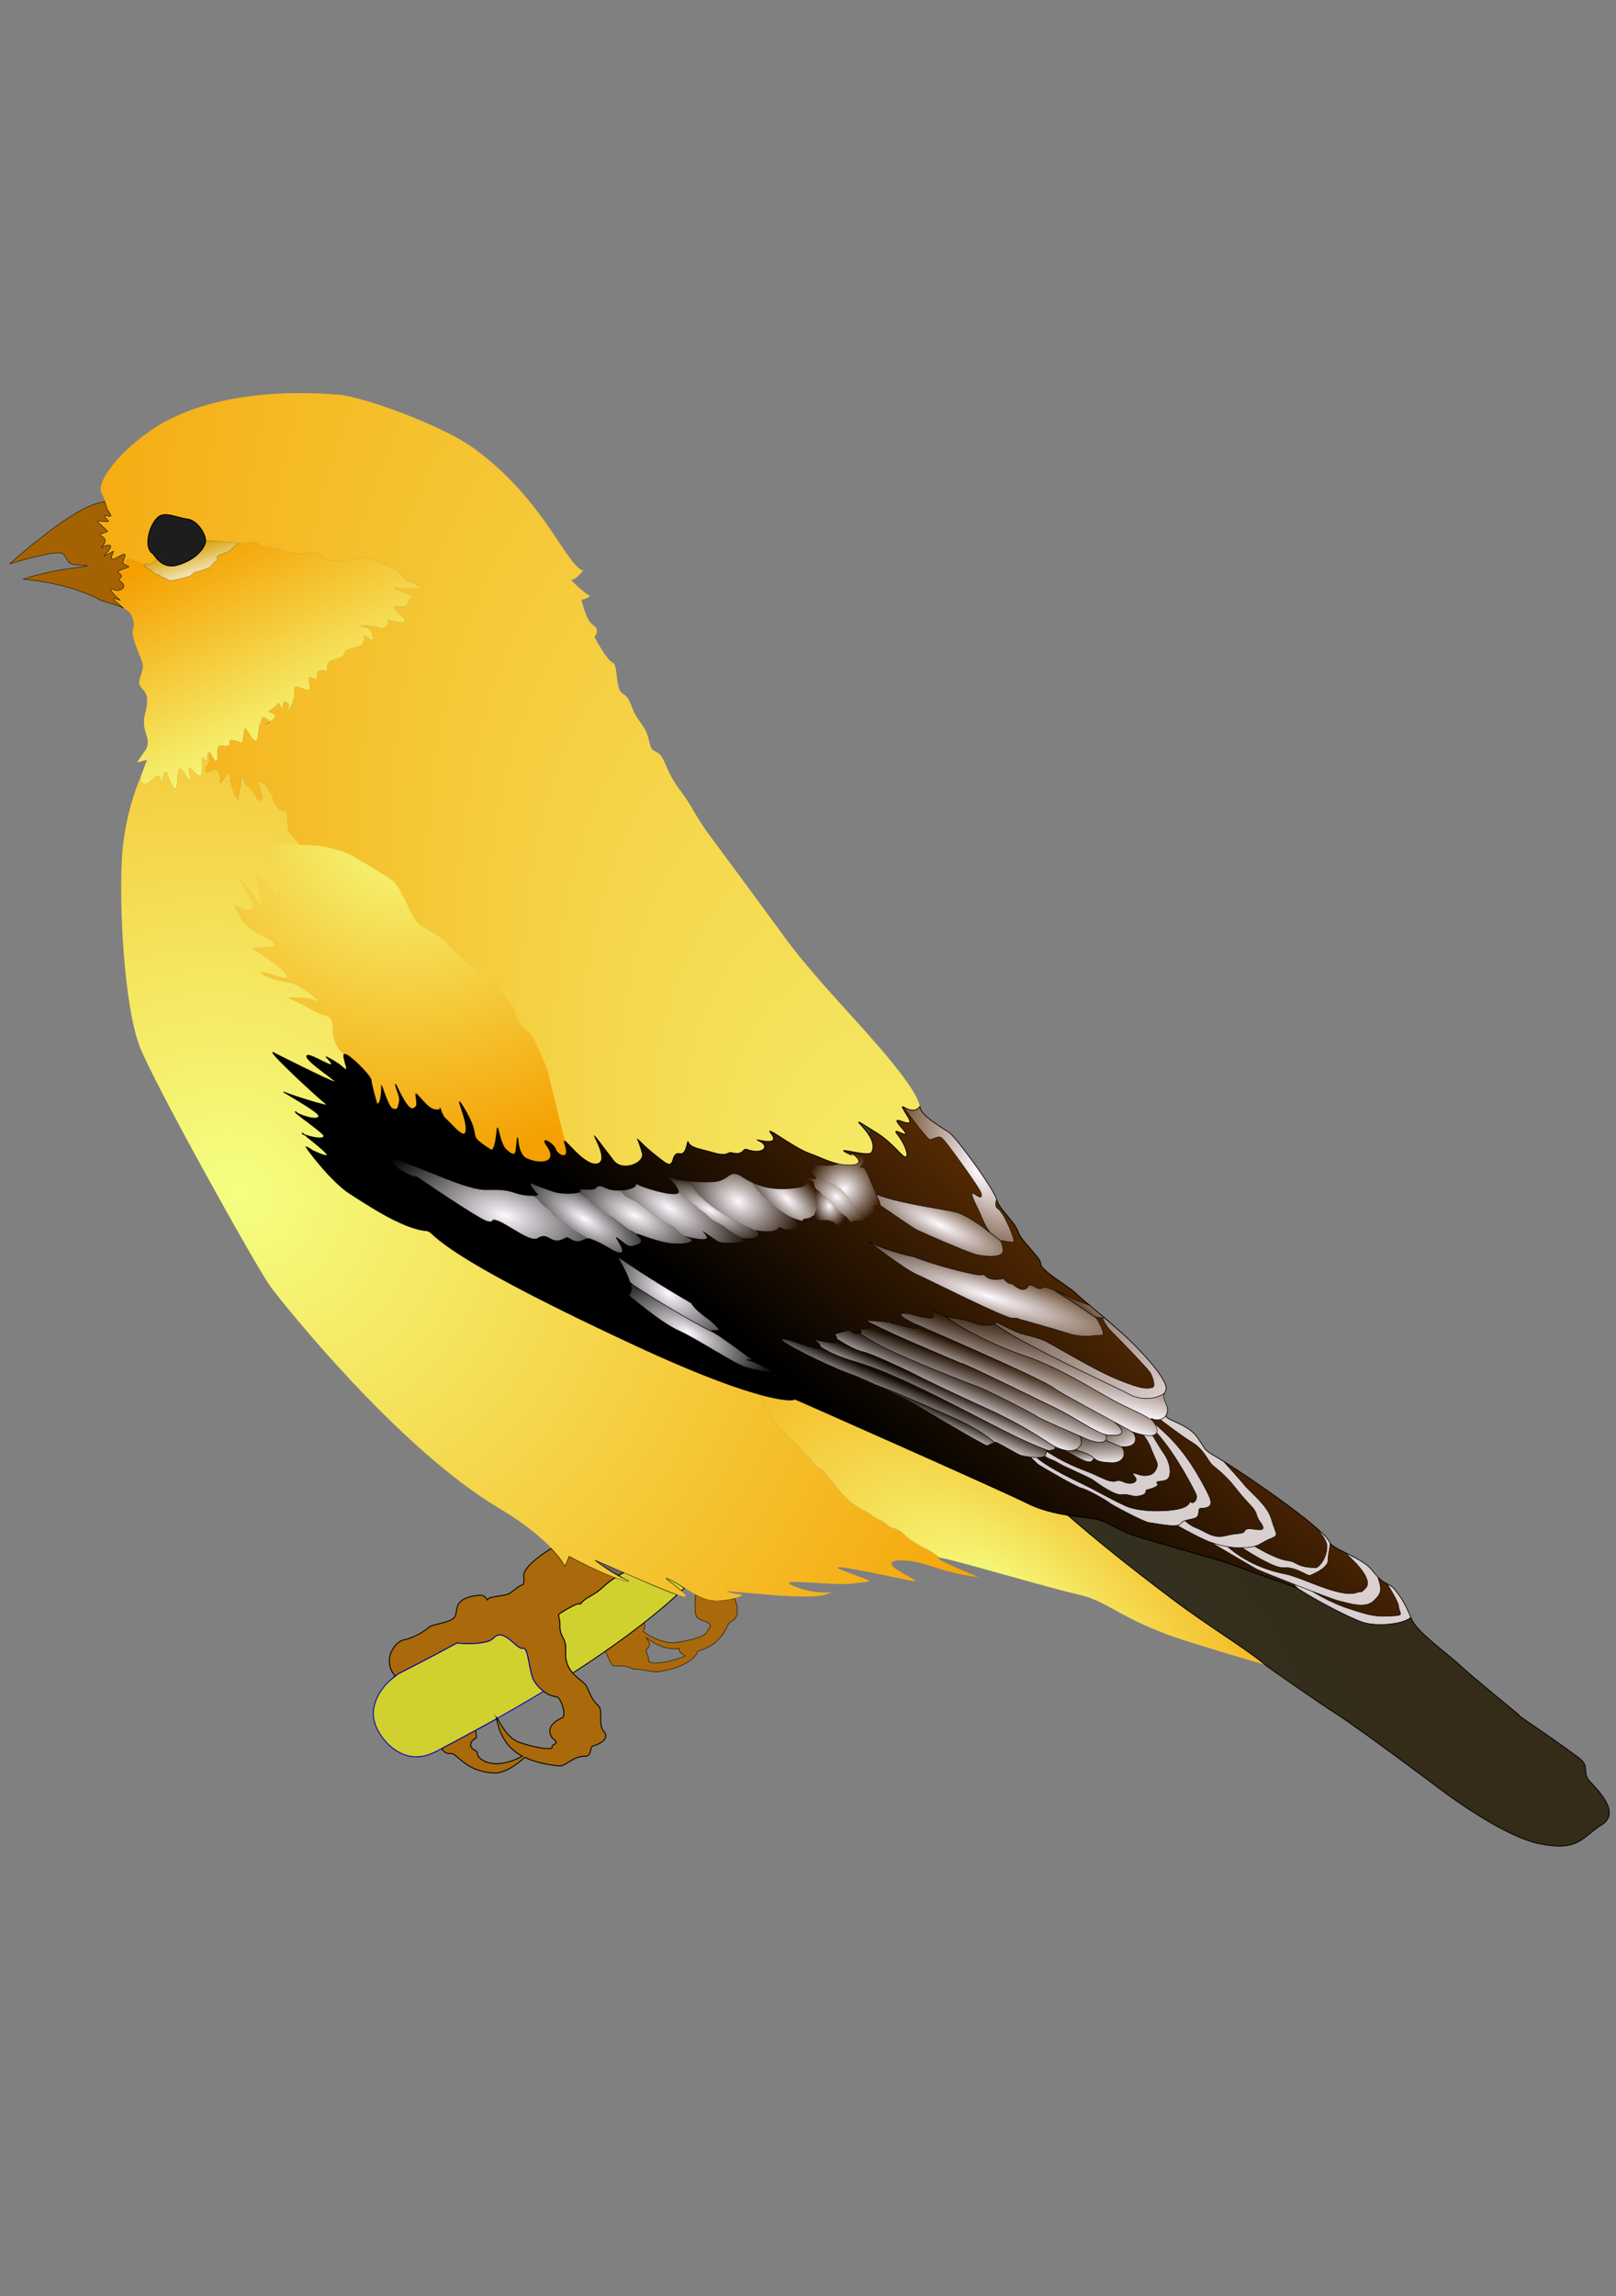 <?xml version="1.0" encoding="UTF-8" standalone="no"?>
<svg
   xmlns:dc="http://purl.org/dc/elements/1.1/"
   xmlns:cc="http://creativecommons.org/ns#"
   xmlns:rdf="http://www.w3.org/1999/02/22-rdf-syntax-ns#"
   xmlns:svg="http://www.w3.org/2000/svg"
   xmlns="http://www.w3.org/2000/svg"
   xmlns:xlink="http://www.w3.org/1999/xlink"
   xmlns:sodipodi="http://sodipodi.sourceforge.net/DTD/sodipodi-0.dtd"
   xmlns:inkscape="http://www.inkscape.org/namespaces/inkscape"
   viewBox="0 0 332.598 472.441"
   version="1.1"
   id="svg162"
   sodipodi:docname="bird.svg"
   width="88mm"
   height="125mm"
   inkscape:version="1.0.2-2 (e86c870879, 2021-01-15)">
  <rect x="0" y="0" width="332.598" height="472.441" fill="#808080" stroke="none"/>
  <sodipodi:namedview
     pagecolor="#ffffff"
     bordercolor="#666666"
     borderopacity="1"
     objecttolerance="10"
     gridtolerance="10"
     guidetolerance="10"
     inkscape:pageopacity="0"
     inkscape:pageshadow="2"
     inkscape:window-width="1920"
     inkscape:window-height="1017"
     id="namedview164"
     showgrid="false"
     units="mm"
     inkscape:zoom="1.3986782"
     inkscape:cx="75.983491"
     inkscape:cy="223.80313"
     inkscape:window-x="-8"
     inkscape:window-y="-8"
     inkscape:window-maximized="1"
     inkscape:current-layer="svg162" />
  <defs
     id="defs56">
    <linearGradient
       id="a">
      <stop
         stop-color="#fff9ff"
         offset="0"
         id="stop2" />
      <stop
         stop-color="#fff9ff"
         stop-opacity="0"
         offset="1"
         id="stop4" />
    </linearGradient>
    <linearGradient
       id="ai"
       x1="-532.5"
       x2="-429.9"
       y1="18.799"
       y2="-54.923"
       gradientUnits="userSpaceOnUse">
      <stop
         offset="0"
         id="stop7" />
      <stop
         stop-color="#af5605"
         offset="1"
         id="stop9" />
    </linearGradient>
    <linearGradient
       id="aj"
       x1="-642.14"
       x2="-641.66"
       y1="-221.09"
       y2="-213.67"
       gradientUnits="userSpaceOnUse">
      <stop
         stop-color="#db9f00"
         offset="0"
         id="stop12" />
      <stop
         stop-color="#f5f2de"
         offset="1"
         id="stop14" />
    </linearGradient>
    <linearGradient
       id="b">
      <stop
         stop-color="#f5ff82"
         offset="0"
         id="stop17" />
      <stop
         stop-color="#f59f00"
         offset="1"
         id="stop19" />
    </linearGradient>
    <linearGradient
       id="v"
       x1="-491.42"
       x2="-485.43"
       y1="7.731"
       y2="-3.666"
       gradientUnits="userSpaceOnUse"
       xlink:href="#a" />
    <linearGradient
       id="w"
       x1="-494.73"
       x2="-489.14"
       y1="9.333"
       y2="1.052"
       gradientUnits="userSpaceOnUse"
       xlink:href="#a" />
    <linearGradient
       id="x"
       x1="-507.25"
       x2="-503.01"
       y1="7.985"
       y2="1.822"
       gradientUnits="userSpaceOnUse"
       xlink:href="#a" />
    <linearGradient
       id="y"
       x1="-512.64"
       x2="-508.6"
       y1="7.215"
       y2="1.822"
       gradientUnits="userSpaceOnUse"
       xlink:href="#a" />
    <linearGradient
       id="z"
       x1="-514.37"
       x2="-511.48"
       y1="8.563"
       y2="4.711"
       gradientUnits="userSpaceOnUse"
       xlink:href="#a" />
    <linearGradient
       id="aa"
       x1="-516.49"
       x2="-513.02"
       y1="11.451"
       y2="6.83"
       gradientUnits="userSpaceOnUse"
       xlink:href="#a" />
    <linearGradient
       id="ab"
       x1="-526.31"
       x2="-523.62"
       y1="5.096"
       y2="1.63"
       gradientUnits="userSpaceOnUse"
       xlink:href="#a" />
    <linearGradient
       id="ac"
       x1="-488.14"
       x2="-490.08"
       y1="18.015"
       y2="9.268"
       gradientUnits="userSpaceOnUse"
       xlink:href="#a" />
    <linearGradient
       id="ad"
       x1="-494.39"
       x2="-492.67"
       y1="19.733"
       y2="12.002"
       gradientUnits="userSpaceOnUse"
       xlink:href="#a" />
    <linearGradient
       id="ae"
       x1="-499.23"
       x2="-498.45"
       y1="18.176"
       y2="14.578"
       gradientUnits="userSpaceOnUse"
       xlink:href="#a" />
    <linearGradient
       id="af"
       x1="-502.24"
       x2="-498.39"
       y1="6.83"
       y2="1.437"
       gradientUnits="userSpaceOnUse"
       xlink:href="#a" />
    <linearGradient
       id="ag"
       x1="-503.6"
       x2="-521.53"
       y1="28.011"
       y2="-30.092"
       gradientUnits="userSpaceOnUse"
       xlink:href="#a" />
    <linearGradient
       id="ah"
       x1="-485.56"
       x2="-491.78"
       y1="-17.441"
       y2="-13.302"
       gradientUnits="userSpaceOnUse"
       xlink:href="#a" />
    <linearGradient
       id="ak"
       x1="-627.72"
       x2="-638.72"
       y1="-170.7"
       y2="-221.69"
       gradientUnits="userSpaceOnUse"
       xlink:href="#b" />
    <linearGradient
       id="al"
       x1="-633.66"
       x2="-632.15"
       gradientUnits="userSpaceOnUse"
       xlink:href="#b" />
    <radialGradient
       id="c"
       cx="281.37"
       cy="263.67"
       r="8.876"
       gradientTransform="matrix(1.522,1.657,-0.868,0.797,-777.13,-715.37)"
       gradientUnits="userSpaceOnUse"
       xlink:href="#a" />
    <radialGradient
       id="d"
       cx="284.06"
       cy="282.8"
       r="13.719"
       gradientTransform="matrix(1.11,0.98,-0.412,0.467,-774.39,-440.22)"
       gradientUnits="userSpaceOnUse"
       xlink:href="#a" />
    <radialGradient
       id="e"
       cx="349.07"
       cy="251.74"
       r="8.277"
       gradientTransform="matrix(-1.494,0.556,-1.234,-3.317,325.59,591.97)"
       gradientUnits="userSpaceOnUse"
       xlink:href="#a" />
    <radialGradient
       id="f"
       cx="342.17"
       cy="263.08"
       r="12.046"
       gradientTransform="matrix(1.717,1.421,-0.369,0.446,-1007.5,-643.1)"
       gradientUnits="userSpaceOnUse"
       xlink:href="#a" />
    <radialGradient
       id="g"
       cx="349.06"
       cy="283.81"
       r="22.394"
       gradientTransform="matrix(1.643,0.993,-0.174,0.288,-1034.5,-450.28)"
       gradientUnits="userSpaceOnUse"
       xlink:href="#a" />
    <radialGradient
       id="h"
       cx="251.46"
       cy="237.81"
       r="18.814"
       gradientTransform="matrix(1.353,0.731,-0.369,0.683,-860.66,-410.19)"
       gradientUnits="userSpaceOnUse"
       xlink:href="#a" />
    <radialGradient
       id="i"
       cx="267.89"
       cy="241.49"
       r="10.281"
       gradientTransform="matrix(1.265,1.338,-0.53,0.501,-802.47,-538.55)"
       gradientUnits="userSpaceOnUse"
       xlink:href="#a" />
    <radialGradient
       id="j"
       cx="278.31"
       cy="245.57"
       r="10.774"
       gradientTransform="matrix(1.277,1.138,-0.522,0.585,-807.99,-517.63)"
       gradientUnits="userSpaceOnUse"
       xlink:href="#a" />
    <radialGradient
       id="k"
       cx="286.43"
       cy="247.95"
       r="11.863"
       gradientTransform="matrix(1.138,1.161,-0.535,0.524,-766.45,-519.45)"
       gradientUnits="userSpaceOnUse"
       xlink:href="#a" />
    <radialGradient
       id="l"
       cx="296.15"
       cy="247.42"
       r="8.048"
       gradientTransform="matrix(-0.426,0.478,-1.231,-1.096,-133.93,75.125)"
       gradientUnits="userSpaceOnUse"
       xlink:href="#a" />
    <radialGradient
       id="m"
       cx="301.14"
       cy="249.25"
       r="10.649"
       gradientTransform="matrix(0.977,0.899,-0.63,0.684,-695.46,-496.07)"
       gradientUnits="userSpaceOnUse"
       xlink:href="#a" />
    <radialGradient
       id="n"
       cx="311.27"
       cy="250.01"
       r="6.484"
       gradientTransform="matrix(1.204,1.827,-0.763,0.503,-731.88,-747.25)"
       gradientUnits="userSpaceOnUse"
       xlink:href="#a" />
    <radialGradient
       id="o"
       cx="323.82"
       cy="250.63"
       r="6.762"
       gradientTransform="matrix(1.127,0.485,-0.471,1.095,-782.16,-483.53)"
       gradientUnits="userSpaceOnUse"
       xlink:href="#a" />
    <radialGradient
       id="p"
       cx="321.69"
       cy="252.17"
       r="5.156"
       gradientTransform="matrix(0.988,1.19,-0.925,0.768,-621.85,-627.16)"
       gradientUnits="userSpaceOnUse"
       xlink:href="#a" />
    <radialGradient
       id="q"
       cx="319.73"
       cy="253.68"
       r="3.797"
       gradientTransform="matrix(1,0,0,1.256,-859.09,-367.79)"
       gradientUnits="userSpaceOnUse"
       xlink:href="#a" />
    <radialGradient
       id="r"
       cx="252.76"
       cy="199.46"
       r="29.439"
       gradientTransform="matrix(-2.53,0.862,-0.843,-2.475,199.85,122.24)"
       gradientUnits="userSpaceOnUse"
       xlink:href="#b" />
    <radialGradient
       id="s"
       cx="442.68"
       cy="209.34"
       r="126.26"
       gradientTransform="matrix(-0.518,-3.796,1.466,-0.2,-586.12,1779.2)"
       gradientUnits="userSpaceOnUse"
       xlink:href="#b" />
    <radialGradient
       id="t"
       cx="416.86"
       cy="177.97"
       r="126.26"
       gradientTransform="matrix(0.295,-0.243,0.512,0.621,-738.16,33.162)"
       gradientUnits="userSpaceOnUse"
       xlink:href="#b" />
    <radialGradient
       id="u"
       cx="282.92"
       cy="217.64"
       r="74.818"
       gradientTransform="matrix(1.815,1.851,-1.664,1.631,-814.82,-961.31)"
       gradientUnits="userSpaceOnUse"
       xlink:href="#b" />
  </defs>
  <g
     transform="matrix(0.922,-0.226,0.226,0.922,679.073,171.616)"
     fill-rule="evenodd"
     id="g160">
    <path
       d="m -587.53,25.689 c -0.346,0.993 -1.122,3.309 -1,4.344 0.156,1.328 1.735,1.594 2.281,2.375 0.547,0.781 -0.099,0.922 -0.906,1.781 -1.039,1.105 -5.079,0.703 -6.875,0.625 -1.796,-0.078 -4.389,-1.791 -5.812,-3.312 -1.328,-1.421 0.138,-0.43 -0.031,-2.531 -3.106,1.405 -6.319,2.743 -9.594,4 0.556,2.959 0.479,3.457 1.406,3.656 0.547,0.117 2.102,0.311 3,1.125 0.498,0.451 0.343,0.407 1.531,0.719 1.188,0.312 2.933,1.473 4.562,1.594 6.411,0.477 8.609,-1.688 8.844,-2.156 0.234,-0.469 2.482,0.156 5.344,-1.75 2.351,-1.566 2.282,-2.78 3.469,-3 2.326,-0.431 1.891,-3.943 1.781,-4.656 -0.818,0.022 -1.925,-0.06 -3.438,-0.312 -1.769,-0.295 -3.231,-1.293 -4.562,-2.5 z m -12.656,6.531 c 0.043,0.022 0.218,0.214 0.625,0.688 2.739,3.192 5.986,3.426 5.844,3.219 0,0 -0.596,0.809 0.688,1.75 0.055,0.11 0.421,0.257 -0.594,0.344 -5.455,0.469 -7.479,-0.41 -7.219,-1.25 0.26,-0.84 0.057,-0.736 -0.031,-1.5 -0.086,-0.742 0.24,-0.729 0.75,-1.125 0.824,-0.639 -0.193,-2.19 -0.062,-2.125 z"
       fill="#ad6700"
       fill-opacity="0.924"
       stroke="#000000"
       stroke-width="0.1"
       id="path58" />
    <path
       d="m -602.81,17.72 c 0.463,-0.141 0.918,-0.265 1.344,-0.375 -2.07,-1.582 -5.663,-4.294 -5.594,-4.156 0.181,0.361 2.28,2.764 4.25,4.531 z"
       fill="#000100"
       fill-opacity="0.212"
       stroke="#000000"
       stroke-width="0.2"
       id="path60" />
    <path
       d="m -603.217,18.189 c -0.172,-0.111 -0.183,-0.09 -0.375,-0.219 -1.013,0.347 -2.026,0.77 -2.906,1.281 -1.217,0.707 -2.195,1.028 -3.062,1.281 -0.868,0.254 -1.626,0.441 -2.344,0.938 -0.718,0.497 -0.382,0.267 -0.594,0.156 -0.212,-0.111 -0.971,-0.102 -3.938,0.812 -0.853,0.263 -1.025,0.371 -1.062,0.75 -0.038,0.379 0.059,1.029 -0.281,2.344 -0.289,1.113 -0.073,1.722 0.094,2.438 0.083,0.358 0.164,0.728 0.156,1.219 -0.008,0.49 -0.107,1.097 -0.344,1.875 -0.308,1.015 -0.379,1.923 -0.281,2.719 0.098,0.796 0.365,1.478 0.688,2.094 4.566,-1.567 9.129,-3.276 13.531,-5.125 4.402,-1.849 8.644,-3.839 12.531,-5.969 -2.743,-1.79 -6.345,-4.598 -10.062,-7.438 -0.426,0.11 -0.881,0.234 -1.344,0.375 0.439,0.393 0.879,0.906 1.281,1.188 0.592,0.414 0.636,0.56 0.344,0.469 -0.025,-0.008 -0.125,-0.082 -0.156,-0.094 -0.325,-0.125 -0.914,-0.468 -1.875,-1.094 z m 10.281,2.531 c -0.118,0.172 1.579,2.119 2.562,3.5 0.288,-0.162 0.56,-0.336 0.844,-0.5 -0.906,-0.946 -1.788,-1.877 -2.719,-2.594 -0.449,-0.345 -0.652,-0.458 -0.688,-0.406 z"
       fill="#ffff00"
       fill-opacity="0.629"
       stroke="#000000"
       stroke-width="0.2"
       id="path62" />
    <path
       d="m -615.499,8.533 c -7.559,2.442 -7.281,4.469 -7.281,4.469 0,0 -0.156,1.719 -0.781,1.719 -0.625,0 -1.875,0.625 -2.969,1.094 -1.093,0.469 -4.688,-0.469 -5,0.156 -0.312,0.625 -5.3e-4,-0.938 -1.406,-1.25 -1.406,-0.312 -4.375,-0.468 -5.312,1.094 -0.937,1.562 -0.626,2.344 -2.344,2.656 -1.718,0.312 -3.927,-0.048 -4.688,0.312 -2.968,1.406 -5,1.406 -6.25,1.406 -1.25,0 -2.938,1.407 -3.562,2.656 -0.616,1.233 -0.77,3.07 0.125,4.469 -0.154,0.059 -0.489,0.287 -0.688,0.375 0.509,-0.211 1.344,-0.625 1.344,-0.625 0,0 7.413,-1.722 14,-3.469 0.142,0.05 1.655,0.58 3.375,0.938 0.86,0.179 1.78,0.301 2.594,0.312 0.814,0.011 1.527,-0.087 2,-0.406 0.344,-0.232 0.663,-0.348 0.969,-0.375 0.305,-0.027 0.603,0.028 0.875,0.156 0.544,0.256 1.027,0.771 1.469,1.344 0.442,0.573 0.839,1.2 1.219,1.688 0.38,0.488 0.735,0.844 1.094,0.844 0.359,0 0.522,0.355 0.594,0.906 0.071,0.551 0.047,1.298 0,2.125 -0.047,0.827 -0.096,1.735 -0.094,2.562 0.002,0.827 0.06,1.573 0.281,2.125 0.427,1.067 0.901,1.819 1.375,2.406 1.074,1.338 2.133,1.676 2.594,1.906 0.663,0.331 1.104,4.294 0,4.625 -0.335,0.1 -1.333,0.133 -2.438,0.906 -1.104,0.773 -1.194,2.21 -0.531,3.094 1.233,1.643 -0.798,0.883 -0.688,1.656 0.11,0.773 -3.533,-0.668 -6.625,-2.656 -2.171,-1.396 -3.104,-4.817 -3.406,-6.25 -0.23,-0.484 -0.413,-0.87 -0.469,-0.938 -0.056,-0.068 0.014,0.183 0.281,1 -0.14,1.636 -0.159,5.887 3.281,9.062 0.061,0.056 0.126,0.101 0.188,0.156 -7.212,1.859 -9.77,-2.007 -9.312,-2.938 0.288,-0.586 -1.547,-1.157 -0.844,-2.406 0.703,-1.25 1.562,-0.235 1.562,-1.562 0,-0.342 0.015,-0.63 0.031,-0.938 1.653,-0.441 3.34,-0.885 5.094,-1.375 -4.778,1.336 -9.258,2.47 -13.125,3.438 0.227,0.702 0.689,1.442 1.656,1.531 1.394,0.129 1.996,4.501 8.062,6.312 2.299,0.687 5.425,-0.644 7.344,-1.688 2.583,2.108 5.608,3.131 6.625,3.531 1.551,0.61 3.301,-1.319 6.062,-0.656 1.625,0.39 1.438,-1.723 2.219,-1.75 3.203,-0.11 3.549,-1.555 3.188,-2.219 -1.219,-2.239 0.994,-4.516 0,-6.062 -1.563,-2.432 -0.881,-4.095 -1.875,-5.531 -0.465,-0.671 -1.221,-1.512 -1.781,-2.594 -0.322,-0.616 -0.589,-1.298 -0.688,-2.094 -0.098,-0.796 -0.027,-1.704 0.281,-2.719 0.236,-0.778 0.336,-1.385 0.344,-1.875 0.008,-0.49 -0.073,-0.861 -0.156,-1.219 -0.167,-0.716 -0.382,-1.324 -0.094,-2.438 0.341,-1.315 0.244,-1.965 0.281,-2.344 0.038,-0.379 0.21,-0.487 1.062,-0.75 2.967,-0.915 3.726,-0.923 3.938,-0.812 0.212,0.111 -0.124,0.341 0.594,-0.156 0.718,-0.497 1.476,-0.684 2.344,-0.938 0.868,-0.254 1.845,-0.574 3.062,-1.281 0.88,-0.511 1.893,-0.934 2.906,-1.281 0.192,0.129 0.203,0.108 0.375,0.219 -1.903,-1.238 -4.911,-3.442 -9,-7.156 l -1.375,1.875 c 0,0 -0.318,-1.572 -1.906,-4.375 z"
       fill="#ad6700"
       fill-opacity="0.924"
       stroke="#000000"
       stroke-width="0.2"
       id="path64" />
    <path
       d="m -640.311,23.595 c -6.587,1.747 -14,3.469 -14,3.469 0,0 -0.835,0.414 -1.344,0.625 -0.48,0.213 -1.02,0.491 -1.656,0.906 -0.432,0.29 -0.87,0.634 -1.312,1.031 -0.198,0.178 -0.4,0.329 -0.594,0.531 -0.673,0.702 -1.305,1.517 -1.812,2.531 -2.187,4.373 1.406,9.219 1.406,9.219 3.749,5.154 8.407,3.672 10.594,3.125 0.02,-0.005 0.042,-0.026 0.062,-0.031 2.44,-0.61 5.182,-1.31 8.031,-2.062 1.666,-0.44 3.33,-0.882 5.094,-1.375 -0.069,-0.211 -0.043,-0.547 0.188,-0.062 3.555,-0.995 7.29,-2.084 11.094,-3.281 -0.474,-0.587 -0.948,-1.339 -1.375,-2.406 -0.221,-0.552 -0.279,-1.298 -0.281,-2.125 -0.002,-0.827 0.046,-1.736 0.094,-2.562 0.047,-0.827 0.071,-1.574 0,-2.125 -0.071,-0.551 -0.235,-0.906 -0.594,-0.906 -0.359,0 -0.714,-0.356 -1.094,-0.844 -0.38,-0.488 -0.777,-1.115 -1.219,-1.688 -0.442,-0.573 -0.925,-1.088 -1.469,-1.344 -0.272,-0.128 -0.57,-0.183 -0.875,-0.156 -0.305,0.027 -0.625,0.143 -0.969,0.375 -0.118,0.08 -0.26,0.134 -0.406,0.188 -0.292,0.108 -0.623,0.194 -1,0.219 -0.189,0.013 -0.39,0.003 -0.594,0 -0.814,-0.011 -1.734,-0.134 -2.594,-0.312 -1.72,-0.358 -3.233,-0.887 -3.375,-0.938 z"
       fill="#ffff00"
       fill-opacity="0.629"
       stroke="#0000bc"
       stroke-width="0.2"
       id="path66" />
    <path
       d="m -632.311,-180.061 c -0.541,0.13 -1.292,0.333 -1.25,0.344 0.739,0.185 1.123,0.152 1.281,0 0.079,-0.076 -0.013,-0.224 -0.031,-0.344 z"
       fill="url(#al)"
       stroke="#000000"
       stroke-opacity="0.159"
       stroke-width="0.2"
       id="path68"
       style="fill:url(#al)" />
    <path
       d="m -650.467,-219.717 h -0.031 c -0.694,-0.267 -1.233,-0.701 -1.469,-0.938 -0.504,-0.504 -1.032,-0.735 -1.625,-0.844 -0.32,-0.059 -0.68,-0.085 -1.062,-0.094 -0.703,0.842 0.349,1.055 0.812,1.625 0.215,0.264 -3.015,0.112 -2.5,0.719 1.465,1.728 -0.993,0.779 0.094,2.125 0.513,0.636 0.618,1.45 -0.625,1.625 -1.449,0.204 -1.868,-1.372 -1.938,-0.531 -0.071,0.857 1.629,2.868 1.406,2.719 -2.556,-1.714 -0.972,-0.051 0.281,1.812 -0.115,-0.098 -0.251,-0.187 -0.375,-0.281 0.881,0.675 1.568,1.413 1.688,2.219 0.528,3.572 -0.982,1.944 -0.719,5.531 0.394,5.369 1.339,4.902 -0.625,7.938 -1.964,3.036 2.326,2.096 -0.812,7.844 -2.176,3.986 0.603,5.986 -2.281,8.156 0,0 -1.459,1.271 -1.844,1.656 -0.385,0.385 2.708,-0.203 1.938,0.375 -0.172,0.129 -1.268,1.886 -1.906,2.75 -0.142,0.357 -0.306,0.715 -0.312,0.969 -0.009,0.343 0.088,0.58 0.25,0.75 0.324,0.341 0.922,0.367 1.406,0.125 0.485,-0.242 1.232,-0.776 1.812,-0.938 0.29,-0.081 0.525,-0.054 0.656,0.125 0.132,0.179 0.181,0.527 0.031,1.125 -0.107,0.428 -0.131,0.569 -0.062,0.531 0.068,-0.037 0.215,-0.252 0.375,-0.531 0.32,-0.559 0.754,-1.379 0.938,-1.562 0.233,-0.233 0.37,-0.194 0.469,0.031 0.099,0.225 0.139,0.633 0.188,1.094 0.097,0.922 0.199,2.098 0.594,2.625 0.175,0.233 0.299,0.199 0.438,0.031 0.139,-0.168 0.287,-0.491 0.406,-0.875 0.238,-0.767 0.458,-1.761 0.719,-2.281 0.24,-0.48 0.438,-0.674 0.625,-0.656 0.187,0.018 0.353,0.231 0.5,0.531 0.294,0.6 0.532,1.565 0.75,2 0.193,0.386 0.302,0.513 0.375,0.469 0.073,-0.044 0.082,-0.263 0.094,-0.562 0.024,-0.598 -0.017,-1.527 0.125,-2.094 0.062,-0.25 0.176,-0.252 0.312,-0.094 0.136,0.158 0.307,0.477 0.5,0.812 0.193,0.336 0.422,0.686 0.656,0.969 0.234,0.283 0.461,0.5 0.719,0.5 0.216,0 0.513,-0.855 0.75,-1.75 0.237,-0.895 0.415,-1.83 0.5,-2 0.168,-0.336 0.534,0.573 0.625,0.938 0.079,0.318 0.284,-0.583 0.562,-1.188 0.139,-0.302 0.3,-0.53 0.469,-0.5 0.169,0.03 0.347,0.324 0.531,1.062 0.271,1.083 0.496,1.34 0.688,1.125 0.192,-0.215 0.351,-0.902 0.562,-1.75 0.132,-0.527 0.314,-0.872 0.5,-1.062 0.186,-0.19 0.404,-0.231 0.594,-0.219 0.38,0.024 0.691,0.321 0.781,0.344 0.566,0.142 0.868,0.089 1.031,-0.031 0.163,-0.121 0.19,-0.316 0.219,-0.5 0.029,-0.184 0.055,-0.357 0.219,-0.406 0.164,-0.05 0.464,0.029 1.031,0.312 0.792,0.396 1.034,0.786 1.188,0.844 0.153,0.058 0.217,-0.215 0.688,-1.156 0.251,-0.502 0.417,-1.042 0.625,-1.562 0.1,-0.249 0.207,-0.251 0.312,-0.094 0.106,0.158 0.221,0.477 0.344,0.844 0.246,0.733 0.527,1.683 0.906,2.062 0.24,0.24 0.45,0.202 0.625,0 0.175,-0.202 0.315,-0.57 0.469,-1 0.307,-0.859 0.614,-1.958 1.094,-2.438 0.265,-0.265 0.457,-0.602 0.625,-0.938 0.129,-0.257 0.881,0.328 1.219,0.875 0.084,0.137 0.013,0.224 0.031,0.344 0.409,-0.098 0.562,-0.094 0.938,-0.281 0.397,-0.199 0.577,-0.381 0.625,-0.562 0.048,-0.181 -0.035,-0.372 -0.188,-0.531 -0.304,-0.318 -0.859,-0.578 -1.062,-0.781 0.833,-0.417 1.841,-0.591 2.5,-1.25 0.198,-0.198 0.317,0.336 0.406,0.844 0.09,0.508 0.151,0.991 0.219,0.719 0.176,-0.704 0.364,-1.121 0.531,-1.344 0.168,-0.223 0.327,-0.244 0.469,-0.188 0.284,0.113 0.487,0.575 0.562,0.594 0.319,0.08 -0.208,0.625 -0.312,0.938 -0.1,0.301 10e-4,0.325 0.188,0.188 0.186,-0.137 0.452,-0.426 0.75,-0.812 0.597,-0.773 1.25,-1.864 1.25,-2.5 0,-0.509 0.111,-0.794 0.281,-0.906 0.171,-0.113 0.41,-0.067 0.688,0.062 0.554,0.258 1.248,0.859 1.844,1.156 0.199,0.1 0.36,0.054 0.469,-0.094 0.108,-0.148 0.165,-0.404 0.219,-0.688 0.108,-0.567 0.142,-1.287 0.25,-1.719 0.068,-0.272 0.322,-0.13 0.625,0.094 0.303,0.224 0.657,0.531 0.938,0.531 0.25,0 0.214,-0.643 0.438,-1.125 0.112,-0.241 0.272,-0.446 0.594,-0.5 0.322,-0.054 0.792,0.036 1.469,0.375 0.162,0.081 0.217,0.031 0.25,-0.094 0.033,-0.124 0.055,-0.337 0.094,-0.562 0.039,-0.226 0.099,-0.465 0.281,-0.688 0.182,-0.223 0.476,-0.416 0.938,-0.531 1.177,-0.294 1.662,0.106 2.5,-0.312 0.725,-0.362 0.732,-0.684 0.906,-0.906 0.174,-0.222 0.516,-0.344 1.906,-0.344 1.154,0 1.734,-0.033 2.094,-0.281 0.359,-0.249 0.499,-0.714 0.719,-1.594 0.054,-0.217 0.189,-0.14 0.375,0.062 0.186,0.203 0.436,0.532 0.656,0.781 0.221,0.249 0.435,0.422 0.594,0.344 0.159,-0.078 0.25,-0.409 0.25,-1.188 0,-0.422 -0.103,-0.761 -0.25,-1.031 -0.147,-0.27 -0.351,-0.468 -0.562,-0.625 -0.423,-0.313 -0.88,-0.44 -1.062,-0.531 -0.589,-0.295 0.126,-0.207 1.094,0.062 0.968,0.27 2.191,0.722 2.656,1.188 0.224,0.224 0.533,0.224 0.875,0.125 0.342,-0.099 0.717,-0.296 1,-0.438 0.209,-0.104 0.242,-0.253 0.219,-0.406 -0.023,-0.153 -0.101,-0.31 -0.125,-0.406 -0.048,-0.193 0.133,-0.168 1.469,0.5 1.083,0.541 1.822,0.686 2.125,0.5 0.152,-0.093 0.217,-0.29 0.125,-0.531 -0.092,-0.241 -0.321,-0.539 -0.688,-0.906 -0.494,-0.494 -0.625,-1.25 -0.938,-1.875 -0.105,-0.21 -0.036,-0.262 0.156,-0.25 0.192,0.013 0.508,0.094 0.844,0.188 0.336,0.094 0.704,0.184 1.031,0.219 0.327,0.034 0.616,0.009 0.781,-0.156 0.417,-0.417 0.679,-1.107 1.25,-1.25 0.286,-0.071 0.326,-0.214 0.219,-0.406 -0.107,-0.192 -0.363,-0.437 -0.688,-0.688 -0.65,-0.501 -1.56,-1.053 -2.031,-1.406 -0.364,-0.273 -0.485,-0.401 -0.438,-0.438 0.048,-0.037 0.254,0.03 0.531,0.125 0.555,0.191 1.4,0.53 1.781,0.625 1.033,0.258 1.607,0.273 2.062,0.375 0.455,0.102 0.793,0.293 1.375,0.875 0.391,0.391 0.104,-0.155 -0.406,-0.844 -0.51,-0.689 -1.244,-1.522 -1.781,-1.656 -0.435,-0.109 -0.835,-0.651 -1.156,-1.25 -0.321,-0.599 -0.565,-1.254 -0.719,-1.562 -0.367,-0.734 -1.998,-1.686 -2.5,-2.188 -0.958,-0.958 -1.734,-1.336 -2.812,-1.875 -0.634,-0.317 -1.044,-0.532 -1.562,-0.688 -0.519,-0.155 -1.148,-0.25 -2.188,-0.25 -1.781,0 -2.896,-0.255 -4.375,-0.625 -0.414,-0.103 -0.806,-0.533 -1.219,-1 -0.413,-0.467 -0.847,-0.971 -1.281,-1.188 -0.647,-0.323 -1.135,-0.565 -1.688,-0.719 -0.553,-0.153 -1.171,-0.219 -2.062,-0.219 -0.649,0 -2.988,-1.225 -3.438,-1.562 -1.144,-0.858 -2.306,-1.28 -3.438,-1.562 -0.76,-0.19 -1.03,-0.641 -1.375,-1.062 -0.173,-0.211 -0.359,-0.416 -0.625,-0.562 -0.266,-0.146 -0.633,-0.25 -1.125,-0.25 -0.766,0 -1.377,-0.148 -1.969,-0.344 -0.177,-0.059 -0.355,-0.124 -0.531,-0.188 -0.267,0.202 -0.321,0.322 -0.531,0.375 -0.341,0.085 -0.687,0.218 -0.938,0.406 -0.281,0.211 -0.559,0.39 -0.875,0.469 -0.367,0.092 -0.598,0.156 -1,0.156 -0.221,0 -0.711,0.156 -1.094,0.156 -0.418,0 -0.682,0.084 -0.875,0.469 -0.114,0.227 -0.061,0.381 -0.062,0.5 -0.002,0.119 -0.059,0.188 -0.406,0.188 -0.202,0 -0.62,0.388 -0.781,0.469 -0.28,0.14 -0.531,0.343 -0.781,0.469 -0.298,0.149 -0.74,0.156 -1.094,0.156 -0.385,0 -0.848,0.071 -0.938,0.094 -0.341,0.085 -0.803,0 -1.156,0 -0.231,0 -0.902,0.373 -1.094,0.469 -0.377,0.188 -0.753,0.156 -1.188,0.156 h -1.25 -1.156 c -0.373,0 -0.839,-0.03 -1.094,-0.094 -0.334,-0.084 -0.643,-0.487 -0.781,-0.625 -0.241,-0.241 -0.446,-0.332 -0.719,-0.469 -0.243,-0.122 -0.372,-0.466 -0.531,-0.625 -0.237,-0.237 -0.577,-0.265 -0.781,-0.469 -0.239,-0.239 -0.407,-0.377 -0.562,-0.688 -0.154,-0.307 -0.336,-0.43 -0.531,-0.625 l -0.719,-0.719 c -0.071,-0.071 -0.031,-0.36 -0.031,-0.625 z"
       fill="url(#ak)"
       id="path70"
       style="fill:url(#ak)" />
    <path
       d="m -636.342,-221.623 c -0.014,0.079 -0.01,0.179 -0.031,0.25 -0.377,1.23 -2.703,3.394 -7.094,3.594 -2.326,0.106 -3.415,-1.23 -4.031,-2.375 -0.187,0.13 -0.417,0.271 -0.75,0.438 -0.368,0.184 -0.741,0.266 -1.125,0.25 -0.373,-0.016 -0.754,-0.122 -1.094,-0.25 1.8e-4,0.265 -0.04,0.554 0.031,0.625 l 0.719,0.719 c 0.195,0.195 0.378,0.318 0.531,0.625 0.155,0.31 0.323,0.448 0.562,0.688 0.204,0.204 0.545,0.232 0.781,0.469 0.159,0.159 0.288,0.503 0.531,0.625 0.273,0.137 0.477,0.227 0.719,0.469 0.138,0.138 0.447,0.541 0.781,0.625 0.255,0.064 0.721,0.094 1.094,0.094 h 1.156 1.25 c 0.434,0 0.811,0.032 1.188,-0.156 0.192,-0.096 0.862,-0.469 1.094,-0.469 0.353,0 0.816,0.085 1.156,0 0.09,-0.022 0.553,-0.094 0.938,-0.094 0.354,0 0.796,-0.007 1.094,-0.156 0.251,-0.125 0.501,-0.329 0.781,-0.469 0.161,-0.081 0.579,-0.469 0.781,-0.469 0.347,0 0.404,-0.069 0.406,-0.188 0.002,-0.119 -0.051,-0.273 0.062,-0.5 0.193,-0.385 0.457,-0.469 0.875,-0.469 0.383,0 0.872,-0.156 1.094,-0.156 0.402,0 0.633,-0.065 1,-0.156 0.316,-0.079 0.594,-0.258 0.875,-0.469 0.251,-0.188 0.597,-0.321 0.938,-0.406 0.21,-0.053 0.265,-0.173 0.531,-0.375 -0.41,-0.149 -0.818,-0.298 -1.25,-0.406 -1.296,-0.324 -2.738,-0.997 -3.75,-1.25 -0.788,-0.197 -1.317,-0.422 -1.844,-0.656 z"
       fill="url(#aj)"
       stroke="#000000"
       stroke-opacity="0.159"
       stroke-width="0.2"
       id="path72"
       style="fill:url(#aj)" />
    <path
       d="m -534.061,30.627 c -0.11,-0.095 -0.231,-0.199 -0.344,-0.312 -0.588,-0.588 -0.848,-1.035 -1.344,-1.531 -0.8,-0.8 -1.415,-1.197 -1.938,-1.719 -0.768,-0.768 -1.182,-1.213 -1.719,-1.75 -0.618,-0.618 -0.904,-1.288 -1.531,-2.125 -0.444,-0.592 -1.26,-1.125 -1.938,-1.531 -0.624,-0.374 -0.915,-1.102 -1.344,-1.531 -0.588,-0.588 -1.035,-0.848 -1.531,-1.344 -0.588,-0.588 -0.879,-1.067 -1.375,-1.562 -0.588,-0.588 -1.035,-0.848 -1.531,-1.344 -0.588,-0.588 -0.848,-1.035 -1.344,-1.531 -0.588,-0.588 -0.66,-1.254 -1.156,-1.75 -0.334,-0.334 -0.776,-1.52 -0.969,-1.906 -0.362,-0.723 -0.656,-1.5 -0.969,-2.125 -0.39,-0.779 -0.609,-1.28 -0.938,-1.938 -0.425,-0.85 -0.842,-0.999 -1.375,-1.531 -0.45,-0.45 -0.605,-1.46 -0.938,-2.125 -0.347,-0.695 -0.858,-1.122 -1.156,-1.719 l -0.969,-1.938 c -0.408,-0.816 -0.805,-1.017 -1.156,-1.719 -0.341,-0.682 -0.829,-1.096 -1.156,-1.75 -0.375,-0.75 -0.682,-1.333 -0.969,-1.906 -0.345,-0.69 -0.583,-1.334 -0.781,-2.125 -0.225,-0.899 -0.547,-1.686 -0.75,-2.5 -0.203,-0.814 -0.591,-1.55 -0.781,-2.312 -0.193,-0.77 -0.772,-1.149 -0.969,-1.938 -0.193,-0.77 -0.772,-1.149 -0.969,-1.938 -0.155,-0.621 -0.998,-1.186 -1.344,-1.531 -0.432,-0.432 -0.761,-1.379 -1.156,-1.906 -0.606,-0.808 -0.822,-1.456 -1.156,-2.125 -0.373,-0.747 -0.681,-1.275 -1.156,-1.75 -0.378,-0.378 -0.799,-1.351 -0.938,-1.906 -0.118,-0.473 -0.623,-0.84 -0.781,-1.156 l -61.438,-129.125 c 0.114,0.076 0.188,0.094 0.188,-0.094 0,-1.056 0.188,-1.626 0.406,-2.5 0.061,-0.245 0.128,-0.598 0.094,-0.906 -0.034,-0.309 -0.168,-0.573 -0.5,-0.656 -0.288,-0.072 -0.57,-0.283 -0.812,-0.562 -0.243,-0.279 -0.446,-0.626 -0.531,-0.969 -0.096,-0.383 -0.375,-1.026 -0.375,-2.125 0,-0.497 -0.164,-0.717 -0.312,-1 -0.148,-0.283 -0.281,-0.627 -0.281,-1.312 0,-0.366 -0.445,-0.883 -0.875,-1.219 -0.215,-0.168 -0.401,-0.278 -0.562,-0.312 -0.161,-0.035 -0.281,0.005 -0.281,0.188 0,1.055 0.188,1.567 0.188,2.688 0,0.35 -0.046,0.639 -0.094,0.906 -0.212,0.09 -0.413,0.191 -0.625,0.281 -0.252,0.108 -0.378,-0.135 -0.469,-0.469 -0.09,-0.334 -0.159,-0.755 -0.281,-1 -0.253,-0.505 -0.391,-1.22 -0.594,-1.625 -0.273,-0.545 -0.708,-0.676 -0.875,-1.344 -0.183,-0.734 -0.193,-1.261 -0.438,-1.75 -0.028,-0.056 -0.438,1.4 -0.438,1.75 1e-5,0.245 -0.651,1.27 -0.75,1.469 -0.233,0.466 -0.438,1.002 -0.594,1.625 -0.045,0.18 -0.494,-0.915 -0.594,-1.312 -0.156,-0.623 -0.012,-1.611 -0.125,-2.062 -0.195,-0.782 0.125,-1.312 0.125,-2.062 0,-0.629 -0.039,-0.804 -0.156,-0.75 -0.118,0.054 -0.296,0.328 -0.562,0.594 -0.367,0.367 -0.894,0.613 -1.312,1.031 -0.249,0.249 -0.343,0.216 -0.344,0 -5.9e-4,-0.216 0.083,-0.615 0.188,-1.031 0.189,-0.758 -0.143,-1.568 -0.312,-1.906 -0.009,-0.017 -1.747,0.156 -2.062,0.156 -0.049,0 -0.153,0.086 -0.219,0.031 -0.066,-0.055 -0.072,-0.274 0.094,-0.938 0.154,-0.618 0.861,-0.632 1.031,-1.312 0.161,-0.645 0.269,-1.196 0.531,-1.625 -0.034,-0.029 -0.06,-0.213 -0.094,-0.219 -0.169,-0.03 -0.33,0.198 -0.469,0.5 -0.278,0.605 -0.483,1.505 -0.562,1.188 -0.091,-0.364 -0.457,-1.273 -0.625,-0.938 -0.085,0.17 -0.263,1.105 -0.5,2 -0.237,0.895 -0.534,1.75 -0.75,1.75 -0.258,0 -0.485,-0.217 -0.719,-0.5 -0.234,-0.283 -0.463,-0.633 -0.656,-0.969 -0.193,-0.336 -0.364,-0.654 -0.5,-0.812 -0.136,-0.158 -0.25,-0.156 -0.312,0.094 -0.142,0.567 -0.101,1.496 -0.125,2.094 -0.012,0.299 -0.021,0.519 -0.094,0.562 -0.073,0.044 -0.182,-0.082 -0.375,-0.469 -0.218,-0.435 -0.456,-1.4 -0.75,-2 -0.147,-0.3 -0.313,-0.514 -0.5,-0.531 -0.187,-0.018 -0.385,0.176 -0.625,0.656 -0.26,0.521 -0.481,1.514 -0.719,2.281 -0.119,0.384 -0.268,0.707 -0.406,0.875 -0.139,0.168 -0.263,0.202 -0.438,-0.031 -0.395,-0.527 -0.497,-1.703 -0.594,-2.625 -0.049,-0.461 -0.088,-0.868 -0.188,-1.094 -0.099,-0.225 -0.236,-0.264 -0.469,-0.031 -0.184,0.184 -0.618,1.004 -0.938,1.562 -0.16,0.279 -0.307,0.494 -0.375,0.531 -0.068,0.037 -0.044,-0.103 0.062,-0.531 0.149,-0.598 0.1,-0.946 -0.031,-1.125 -0.132,-0.179 -0.366,-0.206 -0.656,-0.125 -0.58,0.161 -1.335,0.699 -1.812,0.938 -0.478,0.239 -1.082,0.216 -1.406,-0.125 -0.162,-0.17 -0.259,-0.407 -0.25,-0.75 0.006,-0.254 0.171,-0.612 0.312,-0.969 -2.212,2.996 -5.984,8.766 -8.375,16.688 -3.081,10.207 -6.996,30.484 -5.906,40.094 0.868,7.654 13.23,52.784 15.156,57.406 1.926,4.622 18.728,40.837 36.625,58.406 9.773,9.594 10.969,15.625 10.969,15.625 l 1.375,-1.875 c 8.682,7.886 12.896,9.421 10.688,7.875 -2.209,-1.546 -5.31,-5.277 -5.531,-5.719 -0.221,-0.442 15.012,11.681 17,12.344 1.988,0.663 -5.059,-6.615 -2.188,-4.406 2.872,2.209 5.305,6.4 9.281,7.062 3.976,0.663 5.281,0 5.281,0 0,0 -5.09,-2.196 -2.219,-1.312 2.872,0.884 16.151,5.942 19.906,5.5 3.755,-0.442 -0.447,0.693 -5.969,-3.062 -5.522,-3.755 7.739,1.746 12.156,2.188 4.418,0.442 5.279,1.322 -0.906,-2.875 -6.185,-4.197 8.182,2.889 11.938,4.656 3.755,1.767 2.438,1.095 -0.875,-2.219 -3.313,-3.313 1.759,-2.659 7.281,0.875 5.522,3.534 9.281,4.656 9.281,4.656 0,0 -9.845,-7.114 -6.969,-5.969 z"
       fill="url(#u)"
       id="path74"
       style="fill:url(#u)" />
    <path
       d="m -502.624,-38.498 h -6.594 -41.531 -21.188 c -1.162,0 -3.619,0.052 -5.875,0.156 l 5.281,11.094 c 0.158,0.316 0.663,0.684 0.781,1.156 0.139,0.555 0.559,1.528 0.938,1.906 0.475,0.475 0.783,1.003 1.156,1.75 0.334,0.669 0.55,1.317 1.156,2.125 0.395,0.527 0.724,1.474 1.156,1.906 0.346,0.346 1.189,0.91 1.344,1.531 0.197,0.788 0.776,1.168 0.969,1.938 0.197,0.788 0.776,1.168 0.969,1.938 0.191,0.763 0.578,1.5 0.781,2.312 0.203,0.812 0.525,1.601 0.75,2.5 0.198,0.791 0.436,1.435 0.781,2.125 0.286,0.573 0.594,1.157 0.969,1.906 0.327,0.654 0.815,1.068 1.156,1.75 0.351,0.702 0.748,0.903 1.156,1.719 l 0.969,1.938 c 0.299,0.597 0.809,1.024 1.156,1.719 0.332,0.665 0.487,1.675 0.938,2.125 0.533,0.533 0.95,0.682 1.375,1.531 0.329,0.658 0.548,1.158 0.938,1.938 0.312,0.625 0.607,1.402 0.969,2.125 0.193,0.386 0.634,1.572 0.969,1.906 0.496,0.496 0.568,1.162 1.156,1.75 0.496,0.496 0.755,0.943 1.344,1.531 0.496,0.496 0.943,0.755 1.531,1.344 0.496,0.496 0.787,0.974 1.375,1.562 0.496,0.496 0.943,0.755 1.531,1.344 0.429,0.429 0.72,1.157 1.344,1.531 0.677,0.406 1.494,0.939 1.938,1.531 0.628,0.837 0.914,1.507 1.531,2.125 0.537,0.537 0.951,0.982 1.719,1.75 0.522,0.522 1.137,0.919 1.938,1.719 0.496,0.496 0.755,0.943 1.344,1.531 0.113,0.113 0.234,0.217 0.344,0.312 0.267,0.106 0.494,0.175 1,0.438 5.964,3.092 20.757,11.722 26.5,14.594 5.743,2.872 7.528,7.704 20.781,15.656 13.253,7.952 14.344,8.406 14.344,8.406 0,0 8.616,9.926 12.812,14.344 4.197,4.418 17.031,20.062 17.031,20.062 0,0 10.941,13.845 18.906,17.594 7.966,3.749 9.221,0.781 14.062,-0.781 4.842,-1.562 0.781,-7.813 -0.312,-9.844 -1.093,-2.03 0.625,-2.969 -0.625,-4.844 -1.25,-1.874 -11.031,-12.75 -11.031,-12.75 h 0.188 c 10e-6,0 -8.267,-10.991 -10,-13.688 -1.733,-2.696 -7.161,-8.906 -7.656,-12.031 -0.699,-4.409 -1.206,-5.171 -1.844,-6.688 -1.02,-2.424 -2.17,-1.422 -3.938,-5.531 -1.404,-3.265 -7.228,-6.439 -7.531,-8.188 -0.615,-3.552 -15.701,-20.234 -19.281,-23.594 -2.665,-2.501 -1.871,-2.164 -3.219,-5.438 -1.348,-3.274 -6.077,-5.274 -5.375,-6.094 1.803,-2.104 -1.083,-3.452 1.344,-5.406 0.77,-1.733 -2.174,-7.534 -5.062,-12.156 -2.889,-4.622 -8.292,-11.558 -9.062,-12.906 -0.77,-1.348 -6.166,-6.527 -5.781,-7.875 0.385,-1.348 -2.901,-5.595 -3.094,-7.906 -0.107,-1.287 -0.96,-2.925 -1.719,-4.5 z"
       fill="url(#t)"
       id="path76"
       style="fill:url(#t)" />
    <path
       d="m -625.874,-249.998 c -3.8,-0.065 -7.712,0.21 -11.5,1.062 -9.637,2.168 -19.071,8.866 -18.438,12 0.243,1.201 0.369,1.699 0.219,1.906 0.185,1.1 -10e-4,1.642 0.25,2.219 1.1,2.526 -0.806,0.603 -1,0.844 -0.232,0.288 1.023,1.658 0.344,1.469 -2.821,-0.787 -2.637,-1.515 -0.5,1.969 0.169,0.276 -2.3,0.042 -1.625,0.625 2.105,1.816 -1.664,2.685 -0.125,2.406 1.395,-0.252 2.928,0.046 -0.156,1.906 -0.676,0.408 2.287,-0.535 2.156,-0.375 -3.178,3.889 4.361,-0.941 1.594,2.375 0.382,0.008 0.742,0.035 1.062,0.094 0.593,0.108 1.121,0.34 1.625,0.844 0.236,0.236 0.775,0.67 1.469,0.938 0.347,0.134 0.741,0.234 1.125,0.25 0.384,0.016 0.757,-0.066 1.125,-0.25 0.333,-0.167 0.563,-0.307 0.75,-0.438 -0.46,-0.855 -0.672,-1.591 -0.875,-1.562 -1.126,-1.645 0.675,-5.602 3,-7.031 1.877,-1.154 3.766,0.812 6.406,1.844 1.769,0.692 2.914,3.705 2.625,5.281 0.527,0.235 1.056,0.459 1.844,0.656 1.012,0.253 2.454,0.926 3.75,1.25 0.617,0.154 1.19,0.398 1.781,0.594 0.591,0.196 1.203,0.344 1.969,0.344 0.492,0 0.859,0.104 1.125,0.25 0.266,0.146 0.452,0.352 0.625,0.562 0.345,0.421 0.615,0.872 1.375,1.062 1.132,0.283 2.293,0.704 3.438,1.562 0.45,0.337 2.788,1.562 3.438,1.562 0.891,0 1.51,0.065 2.062,0.219 0.553,0.153 1.041,0.395 1.688,0.719 0.434,0.217 0.868,0.721 1.281,1.188 0.413,0.467 0.805,0.897 1.219,1 1.479,0.37 2.594,0.625 4.375,0.625 1.039,0 1.669,0.095 2.188,0.25 0.519,0.155 0.929,0.371 1.562,0.688 1.078,0.539 1.855,0.917 2.812,1.875 0.502,0.502 2.133,1.453 2.5,2.188 0.154,0.308 0.398,0.964 0.719,1.562 0.321,0.599 0.721,1.141 1.156,1.25 0.537,0.134 1.271,0.967 1.781,1.656 0.51,0.689 0.798,1.235 0.406,0.844 -0.582,-0.582 -0.92,-0.773 -1.375,-0.875 -0.455,-0.102 -1.029,-0.117 -2.062,-0.375 -0.381,-0.095 -1.226,-0.434 -1.781,-0.625 -0.278,-0.095 -0.483,-0.162 -0.531,-0.125 -0.048,0.037 0.074,0.165 0.438,0.438 0.471,0.353 1.381,0.906 2.031,1.406 0.325,0.25 0.58,0.495 0.688,0.688 0.107,0.192 0.067,0.335 -0.219,0.406 -0.571,0.143 -0.833,0.833 -1.25,1.25 -0.166,0.166 -0.454,0.191 -0.781,0.156 -0.327,-0.034 -0.695,-0.125 -1.031,-0.219 -0.336,-0.094 -0.652,-0.175 -0.844,-0.188 -0.192,-0.013 -0.261,0.04 -0.156,0.25 0.312,0.625 0.444,1.381 0.938,1.875 0.367,0.367 0.596,0.665 0.688,0.906 0.092,0.241 0.027,0.438 -0.125,0.531 -0.303,0.186 -1.042,0.042 -2.125,-0.5 -1.336,-0.668 -1.517,-0.693 -1.469,-0.5 0.024,0.096 0.102,0.253 0.125,0.406 0.023,0.153 -0.01,0.302 -0.219,0.406 -0.283,0.142 -0.658,0.339 -1,0.438 -0.342,0.099 -0.651,0.099 -0.875,-0.125 -0.466,-0.466 -1.688,-0.918 -2.656,-1.188 -0.968,-0.27 -1.683,-0.357 -1.094,-0.062 0.182,0.091 0.639,0.218 1.062,0.531 0.212,0.157 0.415,0.355 0.562,0.625 0.147,0.27 0.25,0.61 0.25,1.031 0,0.779 -0.091,1.109 -0.25,1.188 -0.159,0.078 -0.373,-0.095 -0.594,-0.344 -0.221,-0.249 -0.47,-0.579 -0.656,-0.781 -0.186,-0.203 -0.321,-0.28 -0.375,-0.062 -0.22,0.88 -0.359,1.345 -0.719,1.594 -0.359,0.249 -0.94,0.281 -2.094,0.281 -1.391,0 -1.732,0.122 -1.906,0.344 -0.174,0.222 -0.182,0.544 -0.906,0.906 -0.838,0.419 -1.323,0.018 -2.5,0.312 -0.462,0.115 -0.755,0.309 -0.938,0.531 -0.182,0.223 -0.242,0.462 -0.281,0.688 -0.039,0.226 -0.061,0.438 -0.094,0.562 -0.033,0.124 -0.088,0.175 -0.25,0.094 -0.677,-0.338 -1.147,-0.429 -1.469,-0.375 -0.322,0.054 -0.482,0.259 -0.594,0.5 -0.224,0.482 -0.187,1.125 -0.438,1.125 -0.28,0 -0.634,-0.307 -0.938,-0.531 -0.303,-0.224 -0.557,-0.366 -0.625,-0.094 -0.108,0.432 -0.142,1.152 -0.25,1.719 -0.054,0.283 -0.11,0.539 -0.219,0.688 -0.108,0.148 -0.27,0.193 -0.469,0.094 -0.595,-0.298 -1.29,-0.898 -1.844,-1.156 -0.277,-0.129 -0.517,-0.175 -0.688,-0.062 -0.171,0.113 -0.281,0.398 -0.281,0.906 0,0.636 -0.653,1.727 -1.25,2.5 -0.298,0.386 -0.564,0.675 -0.75,0.812 -0.186,0.137 -0.288,0.114 -0.188,-0.188 0.104,-0.312 0.632,-0.858 0.312,-0.938 -0.075,-0.019 -0.279,-0.481 -0.562,-0.594 -0.142,-0.057 -0.301,-0.035 -0.469,0.188 -0.168,0.223 -0.355,0.64 -0.531,1.344 -0.068,0.272 -0.129,-0.211 -0.219,-0.719 -0.09,-0.508 -0.208,-1.042 -0.406,-0.844 -0.659,0.659 -1.667,0.833 -2.5,1.25 0.203,0.203 0.758,0.463 1.062,0.781 0.152,0.159 0.235,0.35 0.188,0.531 -0.048,0.181 -0.228,0.364 -0.625,0.562 -0.375,0.188 -0.529,0.183 -0.938,0.281 0.018,0.12 0.111,0.268 0.031,0.344 -0.159,0.152 -0.542,0.185 -1.281,0 -0.042,-0.011 0.709,-0.214 1.25,-0.344 -0.018,-0.12 0.053,-0.207 -0.031,-0.344 -0.338,-0.547 -1.09,-1.132 -1.219,-0.875 -0.168,0.336 -0.36,0.672 -0.625,0.938 -0.48,0.48 -0.787,1.578 -1.094,2.438 -0.153,0.43 -0.294,0.798 -0.469,1 -0.175,0.202 -0.385,0.24 -0.625,0 -0.379,-0.379 -0.66,-1.33 -0.906,-2.062 -0.123,-0.366 -0.238,-0.686 -0.344,-0.844 -0.106,-0.158 -0.213,-0.155 -0.312,0.094 -0.208,0.521 -0.374,1.061 -0.625,1.562 -0.47,0.941 -0.534,1.214 -0.688,1.156 -0.153,-0.058 -0.396,-0.448 -1.188,-0.844 -0.567,-0.284 -0.868,-0.362 -1.031,-0.312 -0.164,0.05 -0.19,0.222 -0.219,0.406 -0.029,0.184 -0.056,0.379 -0.219,0.5 -0.163,0.121 -0.465,0.173 -1.031,0.031 -0.09,-0.022 -0.401,-0.32 -0.781,-0.344 -0.19,-0.012 -0.407,0.029 -0.594,0.219 -0.186,0.19 -0.368,0.535 -0.5,1.062 -0.212,0.848 -0.371,1.535 -0.562,1.75 -0.192,0.215 -0.417,-0.042 -0.688,-1.125 -0.148,-0.591 -0.3,-0.729 -0.438,-0.844 -0.263,0.429 -0.37,0.98 -0.531,1.625 -0.17,0.681 -0.877,0.694 -1.031,1.312 -0.166,0.663 -0.16,0.882 -0.094,0.938 0.066,0.055 0.17,-0.031 0.219,-0.031 0.316,0 2.054,-0.173 2.062,-0.156 0.169,0.339 0.502,1.149 0.312,1.906 -0.104,0.416 -0.188,0.815 -0.188,1.031 5.9e-4,0.216 0.095,0.249 0.344,0 0.418,-0.418 0.946,-0.664 1.312,-1.031 0.266,-0.266 0.445,-0.54 0.562,-0.594 0.118,-0.054 0.156,0.121 0.156,0.75 0,0.75 -0.32,1.281 -0.125,2.062 0.113,0.451 -0.031,1.44 0.125,2.062 0.099,0.398 0.549,1.492 0.594,1.312 0.156,-0.623 0.361,-1.159 0.594,-1.625 0.099,-0.199 0.75,-1.224 0.75,-1.469 0,-0.35 0.41,-1.806 0.438,-1.75 0.245,0.489 0.254,1.016 0.438,1.75 0.167,0.668 0.602,0.799 0.875,1.344 0.203,0.405 0.341,1.12 0.594,1.625 0.123,0.245 0.191,0.666 0.281,1 0.09,0.334 0.216,0.577 0.469,0.469 0.212,-0.09 0.413,-0.191 0.625,-0.281 0.048,-0.267 0.094,-0.556 0.094,-0.906 0,-1.121 -0.188,-1.633 -0.188,-2.688 0,-0.183 0.12,-0.222 0.281,-0.188 0.161,0.035 0.348,0.145 0.562,0.312 0.43,0.336 0.875,0.853 0.875,1.219 -1e-5,0.685 0.133,1.03 0.281,1.312 0.148,0.283 0.312,0.503 0.312,1 0,1.099 0.279,1.742 0.375,2.125 0.086,0.342 0.289,0.689 0.531,0.969 0.243,0.279 0.525,0.491 0.812,0.562 0.332,0.083 0.466,0.348 0.5,0.656 0.034,0.309 -0.033,0.661 -0.094,0.906 -0.219,0.874 -0.406,1.444 -0.406,2.5 0,0.188 -0.073,0.17 -0.188,0.094 l 56.156,118.031 c 2.256,-0.104 4.713,-0.156 5.875,-0.156 h 21.188 41.531 6.594 c -0.603,-1.252 -1.156,-2.468 -1.156,-3.406 0,-2.118 -4.797,-13.933 -6.312,-16.25 -0.675,-1.032 -5.284,-5.041 -5.062,-7.156 0.566,-5.411 -10.403,-23.474 -15.312,-33.344 -4.721,-9.489 -1.433,-2.612 -15.094,-35.094 -1.844,-4.384 -2.121,-6.95 -3.469,-10.031 -1.348,-3.081 -1.547,-4.226 -2.125,-7.5 -0.578,-3.274 -2.125,-1.934 -2.125,-4.438 0,-2.504 -7.7e-4,-2.893 -1.156,-5.781 -1.155,-2.889 -0.366,-4.616 -1.906,-6.156 -1.541,-1.541 0.562,-6.162 -0.594,-7.125 -1.155,-0.963 -2.5,-6.344 -2.5,-6.344 0,0 1.723,-1.152 0.375,-2.5 -1.348,-1.348 -1.156,-5.969 -1.156,-5.969 0,0 2.52,-0.016 1.75,-0.594 -0.77,-0.578 -3.484,-4.796 -2.906,-4.219 0.578,0.578 2.969,-1.219 2.969,-1.219 -3.41,-2.405 -4.534,-16.957 -16.594,-31.312 -5.77,-6.868 -21.079,-16.797 -25.625,-18.312 -3.409,-1.136 -13.85,-4.555 -25.25,-4.75 z"
       fill="url(#s)"
       id="path78"
       style="fill:url(#s)" />
    <path
       d="m -638.75,-153.56 0.156,1.25 c -9.6e-4,0.015 9.9e-4,0.016 0,0.031 -0.087,1.298 -0.501,9.77 -0.786,9.199 -2.83,-5.659 -3.456,-6.134 -3.557,-5.73 -0.558,2.232 -0.067,9.107 -0.625,6.875 -0.565,-2.259 -3.69,-8.509 -3.125,-6.25 0.368,1.471 0.882,2.904 1.25,4.375 1.319,5.275 -3.889,0.068 -3.75,0.625 l 0.625,2.5 c 1.055,4.221 4.92,5.745 5.872,7.649 0.625,1.25 -5.661,-0.897 -4.673,0.091 1.358,1.358 7.211,7.649 5.291,7.649 -0.625,0 -5.108,-3.11 -4.956,-2.504 0.407,1.629 4.465,3.239 5.966,3.99 1.98,0.99 5.94,6.565 4.375,5 -1.397,-1.397 -7.392,-2.759 -5.625,-1.875 0.335,0.168 2.809,2.184 4.375,3.75 2.093,2.093 4.062,1.252 3.125,5 -0.374,1.498 -0.437,5.099 2.219,6.688 l 0.375,3.062 c 0,1.226 0.117,1.375 -1.156,1.375 -1.177,0 -0.781,1.05 -0.781,2.094 0,1.124 0.154,1.645 0.375,2.531 0.196,0.786 0.406,1.337 0.406,2.5 0,1.413 0.346,1.502 1.156,2.312 0.447,0.447 1.14,0.937 1.531,1.719 0.53,1.059 1.103,2.067 1.719,3.094 0.657,1.095 1.318,2.443 2.125,3.25 0.51,0.51 2.079,2.11 3.094,2.312 1.959,0.392 3.962,2.184 5.781,3.094 2.293,1.147 4.322,1.938 6.906,1.938 1.645,0 3.753,0.611 5.219,1.344 1.401,0.701 3.419,1.455 5,1.906 1.714,0.49 4.245,2.719 5.969,2.719 1.657,0 2.39,-0.55 3.281,-1.156 l 1.156,-0.781 c -1.425,-1.41 -1.25,-6.472 -1.25,-10 0,-3.124 -10e-6,-6.251 0,-9.375 0,-2.463 -0.739,-6.082 -1.25,-8.125 -0.814,-3.256 -2.5,-2.819 -2.5,-6.875 0,-1.069 -2.038,-5.028 -2.5,-6.875 -0.504,-2.014 -3.253,-3.878 -4.375,-5 -1.308,-1.308 -2.929,-3.984 -3.75,-5.625 -1.053,-2.106 -3.013,-3.638 -4.375,-5 -1.891,-1.891 -1.866,-4.339 -2.5,-6.875 -0.971,-3.885 -0.915,-4.04 -3.125,-6.25 l -5,-5 c -1.824,-1.824 -3.63,-2.752 -5.625,-3.75 -2.731,-1.365 -4.893,-1.509 -6.875,-2.5 -1.011,-0.506 -4.003,-0.375 -5.188,-0.375 z"
       fill="url(#r)"
       id="path80"
       style="fill:url(#r)" />
    <path
       d="m -648.59,-110.25 c -0.314,0.507 7.078,11.716 8.719,13.812 0.623,0.795 -6.878,-3.698 -8.406,-4.875 -0.574,-0.442 6.133,5.807 6.094,6.688 -0.069,1.552 -4.625,-1.361 -4.625,-1.938 -1.047,-0.576 4.727,5.766 4.656,6.469 -0.102,1.018 -2.911,-0.414 -4,-1.188 1.486,2.076 6.456,7.996 1.719,4.406 -2.099,-1.59 -0.176,-0.279 -2.062,-1.812 -0.101,-0.011 3.49,8.742 7.031,12.312 1.917,1.933 8.831,9.811 13.906,11.531 2.484,0.842 -2.381,2.449 38.094,34.875 25.15,20.148 31.381,20.107 30.75,19.531 -0.7,-0.639 40.098,30.884 43.531,33.875 4.801,4.182 11.789,6.041 13.996,7.139 2.207,1.098 3.907,3.371 7.442,5.58 3.534,2.209 16.784,9.546 18.594,10.812 3.184,2.228 8.692,5.794 12.531,8.312 3.301,3.569 9.806,9.235 12.25,10.719 2.587,1.571 8.113,2.483 10.25,1.406 -0.663,-4.017 -1.165,-4.848 -1.781,-6.312 -1.02,-2.424 -2.171,-1.422 -3.938,-5.531 -1.404,-3.265 -7.228,-6.439 -7.531,-8.188 -0.615,-3.552 -15.701,-20.234 -19.281,-23.594 -2.665,-2.501 -1.871,-2.164 -3.219,-5.438 -1.348,-3.274 -6.077,-5.274 -5.375,-6.094 1.803,-2.104 -1.083,-3.452 1.344,-5.406 0.77,-1.733 -2.174,-7.534 -5.062,-12.156 -2.889,-4.622 -8.292,-11.558 -9.062,-12.906 -0.77,-1.348 -6.166,-6.527 -5.781,-7.875 0.385,-1.348 -2.901,-5.595 -3.094,-7.906 -0.193,-2.311 -2.875,-5.788 -2.875,-7.906 0,-2.118 -4.797,-13.933 -6.312,-16.25 -0.675,-1.032 -5.284,-5.041 -5.062,-7.156 0.003,-0.03 -0.002,-0.063 0,-0.094 -0.438,0.323 -0.937,0.525 -1.531,0.406 -1.926,-0.385 -2.879,-3.268 -1.531,0.969 1.348,4.237 -4.248,-2.523 -1.938,1.906 2.311,4.429 -2.312,-1.16 -1.156,1.344 1.155,2.504 1.364,5.219 0.594,5.219 -0.77,0 -1.836,-3.517 -5.031,-6.75 -7.355,-7.442 1.166,0.779 -1.938,4.031 -0.938,0.983 -8.907,-4.091 -4.438,-0.562 -0.306,-1.397 4.108,3.724 -1.656,1.875 -2.717,-0.871 -4.83,-2.879 -6.938,-4.25 -3.249,-2.114 -8.231,-8.639 -7.156,-6.281 1.733,3.803 -4.587,-0.268 -3,0.875 2.229,1.606 0.51,3.481 -2.969,1.25 -0.773,-0.496 -0.928,1.184 -3.188,0 -1.304,-0.683 -0.647,0.961 -4.625,-1.375 -2.054,-1.206 -3.955,-1.821 -4.125,-3.25 -0.056,-0.475 -0.948,2.762 -2.312,2.094 -2.101,-1.03 -1.596,3.544 -3.875,0.781 -3.231,-3.916 -4.149,-5.897 -4.312,-6.062 0.011,0.242 0.272,1.356 0.281,3.312 0.01,2.083 -5.156,2.961 -6.469,-0.062 -1.922,-4.428 -2.594,-5.998 -2.719,-6.125 0.003,0.447 1.514,5.499 -0.438,5.969 -3.205,0.771 -6.421,-8.491 -6.188,-5.969 0.415,4.478 -2.25,1.999 -2.25,0.844 0,-1.155 -2.725,-4.022 -1.594,-1.156 1.515,3.839 -2.026,3.878 -4.969,1.594 -1.943,-1.509 -0.391,-6.072 -0.969,-4.625 -1.016,2.545 -0.988,4.421 -2.906,1.688 -0.989,-1.41 -0.396,-5.838 -0.781,-4.875 -0.385,0.963 -1.652,4.968 -2.531,4.031 -4.707,-5.017 -0.919,-2.004 -3.438,-10.125 -1.274,-4.107 -0.11,1.188 -0.469,3.812 -0.578,4.231 -2.636,-0.589 -4.062,-2.719 -0.294,-0.439 -0.436,-1.64 -0.469,-2 -0.122,0.043 -0.423,0.026 -1.156,-0.219 -1.733,-0.578 -3.14,-5.304 -3.281,-4.094 -0.186,1.597 -0.099,2.694 -1.344,2.719 -1.532,0.031 -2.411,-7.496 -2.406,-5.719 0.005,1.737 0.471,2.563 -0.125,3.719 -0.592,1.148 -0.725,1.609 -1.688,1.031 -0.885,-0.531 -1.051,-5.106 -1.156,-5.406 -0.095,0.483 -1.164,4.242 -1.938,3.469 0,0 -0.193,-4.032 0,-5.188 0.193,-1.155 -4.052,-7.905 -4.438,-6.75 -0.385,1.155 0.405,4.421 -0.75,2.688 -1.155,-1.733 -3.094,-3.25 -3.094,-3.25 0,0 1.333,2.099 0.562,1.906 -0.77,-0.193 -4.594,-4.223 -4.594,-2.875 0,1.348 5.557,7.135 4.594,6.75 -0.963,-0.385 -11.531,-9.438 -11.531,-9.438 z m 32.344,20.656 c 0.166,-0.059 -0.031,-0.25 -0.031,-0.25 0,0 0.026,0.195 0.031,0.25 z m -30.25,-2.125 c -0.212,-0.008 -0.046,0.181 0.312,0.438 -0.084,-0.118 -0.255,-0.348 -0.312,-0.438 z"
       fill="url(#ai)"
       stroke="#000000"
       stroke-opacity="0.941"
       stroke-width="0.2"
       id="path82"
       style="fill:url(#ai)" />
    <path
       d="m -505.06,28.22 c 4.371,6.216 10.092,13.759 17.625,22.969 6.707,8.2 13.157,14.406 16.5,19.094 0.804,0.927 8.33,9.59 12.312,13.781 4.197,4.418 17.031,20.062 17.031,20.062 0,0 10.94,13.845 18.906,17.594 7.966,3.749 9.221,0.781 14.062,-0.781 4.841,-1.562 0.781,-7.813 -0.312,-9.844 -1.093,-2.03 0.625,-2.97 -0.625,-4.844 -1.25,-1.874 -11.031,-12.75 -11.031,-12.75 h 0.188 c 10e-6,0 -8.267,-10.991 -10,-13.688 -1.733,-2.697 -7.161,-8.906 -7.656,-12.031 l -0.062,-0.375 c -2.137,1.077 -7.663,0.165 -10.25,-1.406 -2.444,-1.484 -8.949,-7.15 -12.25,-10.719 -3.839,-2.519 -9.347,-6.085 -12.531,-8.312 -1.81,-1.266 -15.06,-8.604 -18.594,-10.812 -3.534,-2.208 -5.226,-4.494 -7.438,-5.594 -1.081,-0.538 -3.319,-1.257 -5.875,-2.344 z"
       fill="#1f1f1c"
       fill-opacity="0.9"
       stroke="#000000"
       stroke-opacity="0.947"
       stroke-width="0.2"
       id="path84" />
    <path
       d="m -655.59,-235.03 c -0.153,0.205 -0.576,0.125 -1.469,0.125 -6.566,0 -21.719,8.219 -21.719,8.219 0,0 10.763,-0.656 11.656,0.594 0.893,1.25 0.366,1.942 1.438,2.656 1.071,0.714 6.429,1.621 0,0.906 -6.429,-0.714 -11.094,-0.25 -11.094,-0.25 0,0 9.264,2.987 15.156,8.344 0.726,0.66 3.011,1.677 4.5,2.938 -1.254,-1.864 -2.837,-3.527 -0.281,-1.812 0.223,0.15 -1.477,-1.861 -1.406,-2.719 0.07,-0.841 0.488,0.735 1.938,0.531 1.243,-0.175 1.138,-0.989 0.625,-1.625 -1.086,-1.346 1.371,-0.397 -0.094,-2.125 -0.515,-0.607 2.715,-0.455 2.5,-0.719 -0.464,-0.57 -1.515,-0.783 -0.812,-1.625 2.767,-3.316 -4.772,1.514 -1.594,-2.375 0.13,-0.16 -2.833,0.783 -2.156,0.375 3.084,-1.86 1.551,-2.159 0.156,-1.906 -1.539,0.278 2.23,-0.59 0.125,-2.406 -0.675,-0.583 1.794,-0.349 1.625,-0.625 -2.137,-3.484 -2.321,-2.756 0.5,-1.969 0.679,0.189 -0.576,-1.18 -0.344,-1.469 0.194,-0.241 2.1,1.682 1,-0.844 -0.252,-0.577 -0.065,-1.119 -0.25,-2.219 z"
       fill="#a56202"
       stroke="#000000"
       stroke-opacity="0.947"
       stroke-width="0.1"
       id="path86" />
    <path
       d="m -648.36,-221.72 c 0.475,-0.068 0.84,4.134 4.902,3.949 4.391,-0.199 6.704,-2.379 7.081,-3.609 0.457,-1.494 -0.73,-4.789 -2.587,-5.515 -2.64,-1.032 -4.524,-2.992 -6.4,-1.838 -2.325,1.429 -4.122,5.368 -2.996,7.013 z"
       fill="#000100"
       fill-opacity="0.771"
       stroke="#000000"
       stroke-width="0.2"
       id="path88" />
    <path
       d="m -528.84,-65.342 c -0.046,0.13 1.024,1.668 1.562,3.375 0.296,-0.411 0.572,-0.822 0.75,-1.156 -1.56,-1.584 -2.281,-2.307 -2.312,-2.219 z"
       fill="#00f9ff"
       fill-opacity="0.112"
       stroke="#000000"
       stroke-width="0.1"
       id="path90" />
    <path
       d="m -535.624,-44.686 c -0.118,-0.227 -0.251,-0.439 -0.312,-0.562 -0.156,-0.311 -0.254,-0.539 -0.375,-0.781 -0.124,-0.248 -0.433,-0.428 -0.562,-0.688 -0.123,-0.245 -0.371,-0.465 -0.531,-0.625 -0.29,-0.29 -0.361,-0.288 -0.469,-0.719 -0.082,-0.33 -0.291,-0.55 -0.406,-0.781 -0.16,-0.32 -0.245,-0.521 -0.375,-0.781 -0.167,-0.333 -0.269,-0.507 -0.406,-0.781 -0.132,-0.265 -0.353,-0.457 -0.469,-0.688 -0.172,-0.345 -0.315,-0.409 -0.531,-0.625 -0.153,-0.153 -0.35,-0.556 -0.406,-0.781 -0.041,-0.164 -0.432,-0.526 -0.531,-0.625 -0.215,-0.215 -0.253,-0.465 -0.406,-0.656 -0.013,0.286 -0.216,1.522 -0.312,1.906 -0.064,0.255 -0.062,0.721 -0.062,1.094 0,0.352 -0.095,0.599 -0.156,0.844 -0.079,0.317 -0.076,0.639 -0.312,0.875 -0.175,0.175 -0.449,0.46 -0.562,0.688 -0.037,0.073 -0.174,0.282 -0.281,0.438 0.247,0.265 0.181,1.142 0.938,1.25 0.797,0.114 2.491,0.316 3.25,1.531 0.79,1.266 2.097,0.685 3.281,0.469 z"
       fill="url(#q)"
       id="path92"
       style="fill:url(#q)" />
    <path
       d="m -532.311,-44.873 c -0.11,-0.145 -0.212,-0.223 -0.25,-0.375 -0.064,-0.255 -0.351,-0.451 -0.469,-0.688 -0.142,-0.285 -0.417,-0.334 -0.562,-0.625 -0.138,-0.276 -0.24,-0.585 -0.312,-0.875 -0.086,-0.345 -0.29,-0.443 -0.375,-0.781 -0.087,-0.349 -0.17,-0.619 -0.25,-0.938 -0.096,-0.384 -0.375,-0.239 -0.375,-0.781 1e-5,-0.321 -0.31,-0.589 -0.406,-0.781 -0.15,-0.3 -0.23,-0.491 -0.375,-0.781 -0.144,-0.289 -0.343,-0.435 -0.469,-0.688 -0.104,-0.207 -0.424,-0.486 -0.562,-0.625 -0.239,-0.239 -0.33,-0.424 -0.531,-0.625 -0.229,-0.229 -0.468,-0.343 -0.719,-0.469 -0.303,-0.152 -0.432,-0.341 -0.688,-0.469 -0.236,-0.118 -0.491,-0.491 -0.625,-0.625 -0.239,-0.239 -0.361,-0.424 -0.562,-0.625 -0.239,-0.239 -0.424,-0.361 -0.625,-0.562 -0.239,-0.239 -0.424,-0.33 -0.625,-0.531 0.525,0.904 0.854,1.609 -1.094,0.688 -0.176,-0.083 -0.242,-0.004 -0.312,0.062 0.13,0.087 0.31,0.091 0.469,0.25 0.232,0.232 0.625,0.415 0.625,0.719 0,0.39 1e-5,0.766 0,1.156 0,0.007 4e-4,0.053 0,0.062 0.153,0.191 0.192,0.442 0.406,0.656 0.099,0.099 0.49,0.461 0.531,0.625 0.056,0.225 0.253,0.628 0.406,0.781 0.216,0.216 0.359,0.28 0.531,0.625 0.115,0.231 0.336,0.423 0.469,0.688 0.137,0.275 0.24,0.448 0.406,0.781 0.13,0.26 0.215,0.461 0.375,0.781 0.116,0.231 0.324,0.452 0.406,0.781 0.108,0.43 0.179,0.429 0.469,0.719 0.16,0.16 0.409,0.38 0.531,0.625 0.13,0.259 0.439,0.44 0.562,0.688 0.121,0.242 0.219,0.47 0.375,0.781 0.062,0.124 0.195,0.335 0.312,0.562 0.261,-0.048 0.542,-0.145 0.781,-0.125 1.325,0.11 2.344,0.773 2.344,0 0,-0.079 0.132,-0.039 0.188,-0.062 z"
       fill="url(#p)"
       id="path94"
       style="fill:url(#p)" />
    <path
       d="m -533.467,-60.03 c 0.087,0.152 0.498,0.52 1.344,1.188 -0.306,-1.397 4.108,3.724 -1.656,1.875 -0.489,-0.157 -0.953,-0.374 -1.406,-0.594 -0.974,0.097 -2.437,-0.032 -4.344,-0.812 -3.652,-1.494 -2.33,0.336 -1.562,1.656 0.201,0.201 0.386,0.293 0.625,0.531 0.201,0.201 0.386,0.324 0.625,0.562 0.201,0.201 0.324,0.386 0.562,0.625 0.134,0.134 0.389,0.507 0.625,0.625 0.256,0.128 0.384,0.317 0.688,0.469 0.251,0.126 0.49,0.24 0.719,0.469 0.201,0.201 0.293,0.386 0.531,0.625 0.139,0.139 0.459,0.418 0.562,0.625 0.126,0.252 0.324,0.399 0.469,0.688 0.145,0.291 0.225,0.482 0.375,0.781 0.096,0.192 0.406,0.46 0.406,0.781 0,0.542 0.279,0.397 0.375,0.781 0.08,0.319 0.163,0.589 0.25,0.938 0.085,0.339 0.289,0.436 0.375,0.781 0.072,0.29 0.175,0.599 0.312,0.875 0.145,0.291 0.42,0.34 0.562,0.625 0.118,0.236 0.405,0.432 0.469,0.688 0.038,0.152 0.14,0.23 0.25,0.375 0.49,-0.206 2.788,1.401 2.531,0.438 -0.422,-1.584 -0.412,-3.103 0.344,-2.5 1.452,1.159 0.724,-1.211 0.344,-3.281 -0.504,-2.742 -0.615,-5.27 -1.375,-5.375 -1.488,-0.206 0.952,-0.339 1.062,-2.438 0.006,-0.121 0.037,-0.25 0.062,-0.375 -0.003,-9.8e-4 0.003,-0.03 0,-0.031 -1.82,-0.623 -4.387,-2.049 -4.125,-1.594 z"
       fill="url(#o)"
       id="path96"
       style="fill:url(#o)" />
    <path
       d="m -543.092,-47.936 c 0.107,-0.156 0.245,-0.364 0.281,-0.438 0.114,-0.228 0.388,-0.513 0.562,-0.688 0.236,-0.236 0.233,-0.558 0.312,-0.875 0.061,-0.245 0.156,-0.491 0.156,-0.844 1e-5,-0.373 -10e-4,-0.839 0.062,-1.094 0.099,-0.397 0.312,-1.741 0.312,-1.969 1e-5,-0.39 0,-0.766 0,-1.156 1e-5,-0.304 -0.393,-0.487 -0.625,-0.719 -0.159,-0.159 -0.339,-0.163 -0.469,-0.25 -0.293,0.279 -0.068,1.496 -2.25,1.344 -4.501,-0.315 -7.359,-1.675 -9.5,-3.375 0.058,0.166 -0.003,0.234 0.062,0.406 0.322,0.841 0.749,1.746 1.281,2.688 0.532,0.941 1.181,1.907 1.938,2.875 0.756,0.968 1.631,1.955 2.625,2.875 0.351,0.325 0.806,0.594 1.188,0.906 0.501,0.276 1.5,1.002 1.5,0.688 -10e-6,-0.552 1.332,0.117 2.094,-0.344 0.244,-0.147 0.376,-0.131 0.469,-0.031 z"
       fill="url(#n)"
       id="path98"
       style="fill:url(#n)" />
    <path
       d="m -547.155,-48.248 c -0.382,-0.312 -0.837,-0.582 -1.188,-0.906 -0.994,-0.92 -1.869,-1.907 -2.625,-2.875 -0.756,-0.968 -1.405,-1.934 -1.938,-2.875 -0.532,-0.941 -0.959,-1.846 -1.281,-2.688 -0.066,-0.172 -0.005,-0.24 -0.062,-0.406 -0.737,-0.585 -1.398,-1.206 -2,-1.844 -2.37,-2.513 -2.592,0.329 -6.406,-0.406 -1.83,-0.353 -3.269,-0.805 -4.625,-1.25 0.051,0.427 0.038,0.808 0.188,1.281 0.292,0.922 0.816,1.954 1.531,3.031 0.715,1.077 1.628,2.195 2.719,3.375 1.091,1.18 2.362,2.393 3.781,3.625 0.881,0.764 1.914,1.545 2.906,2.312 0.035,0.006 -0.229,-0.147 0.344,0.094 2.098,0.884 3.911,1.137 4.5,0.625 0.725,-0.63 0.574,0.604 2.469,0.812 2.69,0.296 3.345,0.259 2.188,-1 -1.007,-1.095 -0.879,-1.115 -0.5,-0.906 z"
       fill="url(#m)"
       id="path100"
       style="fill:url(#m)" />
    <path
       d="m -556.155,-47.873 c -0.992,-0.768 -2.025,-1.548 -2.906,-2.312 -1.419,-1.232 -2.69,-2.445 -3.781,-3.625 -1.091,-1.18 -2.004,-2.298 -2.719,-3.375 -0.715,-1.077 -1.239,-2.11 -1.531,-3.031 -0.15,-0.473 -0.136,-0.855 -0.188,-1.281 -2.033,-0.668 -3.64,-1.363 -4.188,-2.031 -1.325,-1.618 1.741,2.725 1.094,3.688 0.191,0.179 0.401,0.364 0.531,0.625 0.144,0.289 0.362,0.643 0.688,0.969 0.182,0.182 0.519,0.475 0.656,0.75 0.164,0.329 0.395,0.478 0.594,0.875 0.125,0.251 0.595,0.537 0.656,0.781 0.099,0.398 0.299,0.549 0.594,0.844 0.248,0.248 0.362,0.487 0.656,0.781 0.248,0.248 0.3,0.581 0.594,0.875 0.248,0.248 0.268,0.55 0.562,0.844 l 0.781,0.781 c 0.248,0.248 0.487,0.393 0.781,0.688 l 0.75,0.75 c 0.124,0.124 0.891,1.124 1.781,2.062 0.445,0.469 0.927,0.911 1.375,1.25 0.071,0.054 0.118,0.046 0.188,0.094 0.06,-0.14 2.702,1.178 3.406,-0.062 0.31,-0.545 -0.467,-0.954 -0.375,-0.938 z"
       fill="url(#l)"
       id="path102"
       style="fill:url(#l)" />
    <path
       d="m -559.186,-46.873 c -0.07,-0.047 -0.116,-0.04 -0.188,-0.094 -0.448,-0.339 -0.93,-0.781 -1.375,-1.25 -0.89,-0.939 -1.657,-1.939 -1.781,-2.062 l -0.75,-0.75 c -0.294,-0.294 -0.533,-0.44 -0.781,-0.688 l -0.781,-0.781 c -0.294,-0.294 -0.315,-0.596 -0.562,-0.844 -0.294,-0.294 -0.346,-0.627 -0.594,-0.875 -0.294,-0.294 -0.408,-0.533 -0.656,-0.781 -0.295,-0.295 -0.494,-0.446 -0.594,-0.844 -0.061,-0.244 -0.531,-0.531 -0.656,-0.781 -0.198,-0.397 -0.429,-0.546 -0.594,-0.875 -0.138,-0.275 -0.474,-0.568 -0.656,-0.75 -0.325,-0.325 -0.543,-0.68 -0.688,-0.969 -0.13,-0.261 -0.341,-0.446 -0.531,-0.625 -0.078,0.116 -0.173,0.219 -0.375,0.219 -1.874,0 -6.719,-2.969 -7.812,-3.906 -1.093,-0.937 1.009,0.61 -2.75,0.469 -0.552,-0.021 -0.89,-0.145 -1.312,-0.219 0.44,0.543 0.577,1.171 1.188,1.781 0.569,0.569 1.106,0.888 1.781,1.562 0.569,0.569 0.856,1.075 1.531,1.75 0.536,0.536 0.882,1.35 1.531,2 0.569,0.569 0.888,1.106 1.562,1.781 0.569,0.569 1.106,0.856 1.781,1.531 0.569,0.569 0.731,1.419 1.406,2.094 0.317,0.317 0.787,0.593 1.281,0.875 1.085,0.51 3.028,1.458 3.688,1.188 0.685,-0.281 -1.55,-3.021 0.344,-0.938 2.082,2.291 1.905,2.446 3.781,2.906 0.77,0.189 5.105,1.243 3.281,-0.188 -0.124,-0.097 0.273,0.082 0.281,0.062 z"
       fill="url(#k)"
       id="path104"
       style="fill:url(#k)" />
    <path
       d="m -570.561,-49.905 c -0.495,-0.282 -0.965,-0.558 -1.281,-0.875 -0.675,-0.675 -0.837,-1.525 -1.406,-2.094 -0.675,-0.675 -1.212,-0.962 -1.781,-1.531 -0.675,-0.675 -0.994,-1.212 -1.562,-1.781 -0.65,-0.65 -0.995,-1.464 -1.531,-2 -0.675,-0.675 -0.962,-1.181 -1.531,-1.75 -0.675,-0.675 -1.212,-0.994 -1.781,-1.562 -0.611,-0.611 -0.748,-1.238 -1.188,-1.781 -2.635,-0.459 -3.125,-1.708 -3.906,-1.875 -0.858,-0.184 -0.452,-0.142 -1.062,0.188 -0.858,0.463 -4.002,-0.981 -3.469,-0.5 0.371,0.334 0.079,0.47 -0.438,0.5 0.03,0.031 0.059,0.027 0.094,0.062 0.248,0.248 0.393,0.487 0.688,0.781 0.248,0.248 0.456,0.362 0.75,0.656 0.294,0.294 0.392,0.472 0.594,0.875 0.144,0.289 0.198,0.698 0.469,0.969 0.248,0.248 0.393,0.456 0.688,0.75 0.248,0.248 0.362,0.487 0.656,0.781 0.248,0.248 0.393,0.487 0.688,0.781 0.248,0.248 0.362,0.456 0.656,0.75 0.248,0.248 0.487,0.393 0.781,0.688 0.294,0.294 0.438,0.625 0.688,0.875 0.25,0.25 0.362,0.456 0.656,0.75 0.261,0.261 0.339,0.526 0.688,0.875 0.248,0.248 0.362,0.487 0.656,0.781 0.248,0.248 0.487,0.362 0.781,0.656 0.206,0.206 0.357,0.428 0.562,0.656 -0.006,-0.349 2.985,2.099 6.062,3.438 3.297,1.434 6.557,1.311 4.75,0.156 -0.535,-0.342 -0.778,-0.533 -0.844,-0.594 0.074,0.022 0.591,0.242 0.875,0.375 z"
       fill="url(#j)"
       id="path106"
       style="fill:url(#j)" />
    <path
       d="m -581.405,-53.28 c -0.205,-0.228 -0.357,-0.45 -0.562,-0.656 -0.294,-0.294 -0.533,-0.408 -0.781,-0.656 -0.294,-0.294 -0.408,-0.533 -0.656,-0.781 -0.349,-0.349 -0.427,-0.614 -0.688,-0.875 -0.294,-0.294 -0.408,-0.502 -0.656,-0.75 -0.248,-0.248 -0.398,-0.586 -0.688,-0.875 -0.289,-0.289 -0.533,-0.44 -0.781,-0.688 -0.294,-0.294 -0.408,-0.502 -0.656,-0.75 -0.294,-0.294 -0.44,-0.533 -0.688,-0.781 -0.294,-0.294 -0.408,-0.533 -0.656,-0.781 -0.294,-0.294 -0.44,-0.502 -0.688,-0.75 -0.27,-0.27 -0.324,-0.68 -0.469,-0.969 -0.201,-0.403 -0.307,-0.588 -0.594,-0.875 -0.287,-0.287 -0.502,-0.408 -0.75,-0.656 -0.294,-0.294 -0.44,-0.533 -0.688,-0.781 -0.035,-0.035 -0.064,-0.031 -0.094,-0.062 -1.138,0.065 -3.733,-0.514 -5.344,-1.531 -2.801,-1.77 -4.062,-2.812 -4.062,-2.812 -0.62,-0.248 0.256,1.667 0.781,2.5 0.213,0.338 -0.307,0.344 -1.062,0.188 0.024,0.027 0.038,0.067 0.062,0.094 0.286,0.315 0.622,0.651 0.906,1.219 0.414,0.829 0.801,1.519 1.469,2.188 0.569,0.569 0.575,1.325 1.25,2 0.569,0.569 0.794,1.169 1.469,1.844 0.54,0.54 0.895,1.134 1.531,1.781 0.667,0.679 1.771,1.742 2.625,2.625 0.293,0.052 0.601,0.224 1.594,0.969 2.209,1.657 3.756,3.908 4.75,3.688 0.994,-0.221 -0.929,-4.117 -0.156,-3.344 0.773,0.773 1.742,2.521 2.625,2.562 3.503,0.164 2.206,-1.236 1.375,-2.438 -0.066,-0.096 0.282,0.19 0.281,0.156 z"
       fill="url(#i)"
       id="path108"
       style="fill:url(#i)" />
    <path
       d="m -591.87,-54.873 c -0.854,-0.883 -1.958,-1.946 -2.625,-2.625 -0.637,-0.648 -0.992,-1.242 -1.531,-1.781 -0.675,-0.675 -0.9,-1.275 -1.469,-1.844 -0.675,-0.675 -0.681,-1.431 -1.25,-2 -0.668,-0.668 -1.054,-1.359 -1.469,-2.188 -0.284,-0.568 -0.62,-0.904 -0.906,-1.219 -0.024,-0.027 -0.039,-0.067 -0.062,-0.094 -1.02,-0.212 -2.526,-0.764 -3.781,-1.594 -2.534,-1.675 -5.269,-1.763 -6.719,-2.344 -1.428,-0.572 -3.099,-1.261 -9.281,-5.75 -6.572,-4.772 -8.267,-5.335 -8.25,-7.125 0.003,-0.28 -0.031,-0.378 -0.062,-0.344 -0.138,0.148 -0.366,2.833 1.219,4.5 2.818,2.965 3.377,2.472 3.344,2.531 10e-6,1e-5 10.906,12.179 12.562,13.062 1.656,0.883 0.544,-0.72 2.344,0.531 2.023,1.406 5.694,6.251 7.375,5.656 2.823,-0.999 2.345,2.529 5.938,1.344 0.756,-0.25 1.233,1.548 3,1.438 0.973,-0.061 1.266,-0.22 1.625,-0.156 z"
       fill="url(#h)"
       id="path110"
       style="fill:url(#h)" />
    <path
       d="m -496.31,-19.873 c 1.837,1.929 3.944,4.184 7.094,7.688 -0.326,-0.165 1.143,0.634 1.969,0.656 -0.881,-1.221 -1.661,-2.293 -2.406,-3.312 -1.837,-1.088 -4.667,-3.56 -6.656,-5.031 z"
       fill="url(#ah)"
       stroke="#000000"
       stroke-width="0.1"
       id="path112"
       style="fill:url(#ah)" />
    <path
       d="m -532.87,-39.686 c 10e-6,-1e-5 6.001,7.548 8.344,9.344 2.343,1.796 16.329,13.828 17.969,14.219 1.64,0.391 0.752,0.223 1.406,0.562 0.625,0.324 7.111,4.037 10,5.781 2.546,1.537 6.034,1.619 6.625,1.875 0.782,0.339 -0.052,-3.958 -0.688,-4.281 -3.15,-3.503 -5.256,-5.759 -7.094,-7.688 -0.997,-0.737 -1.838,-1.306 -2.125,-1.156 -1.575,0.819 -2.27,-2.147 -3.344,-0.875 -0.426,0.505 -1.26,0.404 -1.938,-0.188 -0.932,-0.814 -0.902,-1.286 -1.625,-1.469 -0.459,-0.116 -1.194,-1.573 -1.062,-1.469 0.206,0.164 -2.717,0.229 -3.688,-1.406 -0.656,-1.106 0.601,0.457 -2.625,-1.094 -7.018,-3.373 -11.212,-6.485 -11.5,-6.625 -5.622,-2.73 -8.74,-5.484 -8.656,-5.531 z"
       fill="url(#g)"
       stroke="#000000"
       stroke-width="0.1"
       id="path114"
       style="fill:url(#g)" />
    <path
       d="m -507.59,-36.248 c -1.084,-1.293 -3.62,-4.158 -5.375,-5.094 -2.343,-1.25 -10.158,-4.22 -14.844,-7.188 -0.393,-0.249 -0.744,-0.495 -1.094,-0.75 0.23,1.115 0.462,2.138 0.281,2.5 0.005,0.005 -0.005,0.026 0,0.031 1.822,2.056 5.749,6.499 6.5,7.125 0.937,0.781 9.269,7.159 11.188,8.219 0.891,0.492 5.663,2.535 5.938,0.375 0.189,-1.487 -0.122,-2.083 -0.156,-2.125 -0.65,-0.851 -1.446,-1.766 -2.438,-3.094 z"
       fill="url(#f)"
       stroke="#000000"
       stroke-width="0.1"
       id="path116"
       style="fill:url(#f)" />
    <path
       d="m -507.592,-36.248 c 0.991,1.328 1.788,2.243 2.438,3.094 -9.9e-4,-0.001 5e-4,-0.062 0,-0.062 -5e-4,-1.7e-4 2.344,1.25 2.812,1.094 0.469,-0.156 -0.563,-6.719 -1.656,-7.812 -0.525,-0.525 -0.224,-1.302 0.219,-1.969 0,-0.008 1.4e-4,-0.023 0,-0.031 -0.037,-2.184 -4.803,-13.911 -6.312,-16.219 -0.675,-1.032 -5.284,-5.041 -5.062,-7.156 0.003,-0.03 -0.002,-0.063 0,-0.094 -0.438,0.323 -0.937,0.525 -1.531,0.406 -0.942,-0.188 -1.647,-0.96 -1.969,-1.219 1.613,3.796 3.508,8.286 4.031,8.25 2.148,-0.148 2.149,-0.538 3.062,1.312 0.927,1.879 4.844,11.563 4.844,12.5 0,0.937 -0.157,1.406 -1.406,0 -1.25,-1.406 -0.156,2.501 0.156,4.375 0.273,1.64 0.549,3.417 1.031,4.25 -0.074,-0.097 -0.493,-0.524 -0.656,-0.719 z"
       fill="url(#e)"
       stroke="#000000"
       stroke-width="0.1"
       id="path118"
       style="fill:url(#e)" />
    <path
       d="m -585.25,-43.405 c 0.029,0.542 0.081,1.091 -0.031,1.438 -0.482,1.486 -1.094,1.094 -1.094,0.938 0,0 5.47,7.657 8.906,10.312 3.436,2.655 9.813,9.688 12.156,11.094 2.343,1.406 6.25,2.969 6.25,2.969 0,0 -3.282,-3.125 -5,-4.062 -1.718,-0.937 0.625,0 0.625,0 0,0 -6.388,-7.794 -7.25,-8.219 -0.007,-0.003 -0.057,-0.06 -0.062,-0.062 -0.011,-0.009 -0.021,0.009 -0.031,0 -2.025,-1.75 -4.533,-4.134 -7,-6.562 -2.467,-2.429 -4.888,-4.923 -6.719,-6.906 -0.438,-0.475 -0.387,-0.528 -0.75,-0.938 z"
       fill="url(#d)"
       stroke="#000000"
       stroke-width="0.1"
       id="path120"
       style="fill:url(#d)" />
    <path
       d="m -585.25,-43.405 c 0.363,0.409 0.312,0.463 0.75,0.938 1.83,1.983 4.251,4.477 6.719,6.906 2.467,2.429 4.975,4.812 7,6.562 0.011,0.009 0.021,-0.009 0.031,0 -0.781,-0.312 1.844,0.312 1.844,0.312 0,0 -0.126,-1.095 -2.156,-3.438 -2.03,-2.343 -2.344,-3.75 -2.344,-3.75 0,0 -4.22,-4.064 -7.656,-7.656 -3.436,-3.592 -5.469,-5.938 -5.469,-5.938 -0.044,-0.089 1.15,3.637 1.281,6.062 z"
       fill="url(#c)"
       stroke="#000000"
       stroke-width="0.1"
       id="path122"
       style="fill:url(#c)" />
    <path
       d="m -461.19,54.252 c 0.298,0.472 0.55,0.851 0.844,1.312 3.37,3.578 9.586,8.991 11.969,10.438 2.587,1.571 8.113,2.483 10.25,1.406 -0.663,-4.017 -1.165,-4.848 -1.781,-6.312 -0.442,-1.05 -0.907,-1.448 -1.438,-1.906 0.696,2.115 1.39,4.472 1.25,5.312 -0.272,1.634 0.953,2.201 -1.906,1.656 -2.86,-0.545 -4.033,-0.759 -9.219,-4.094 -2.237,-1.439 -4.423,-3.32 -6.344,-5.25 -1.228,-0.852 -2.343,-1.658 -3.625,-2.562 z"
       fill="#fff9ff"
       fill-opacity="0.812"
       stroke="#000000"
       stroke-width="0.1"
       id="path124" />
    <path
       d="m -506.311,13.689 c -0.139,0.216 -0.167,0.618 -0.594,0.812 0.622,0.857 1.756,1.418 2.263,1.961 1.348,1.444 5.878,4.623 6.841,5.779 0.963,1.155 3.733,4.32 5.177,4.416 1.444,0.096 2.121,1.101 3.375,1.156 2.49,0.11 1.39,-0.853 2.219,-0.875 0.963,-0.026 2.888,-0.073 2.406,-0.844 -0.481,-0.77 1.553,0.174 2.516,-0.404 0.963,-0.578 1.351,-3.163 0.484,-5.378 -0.415,-1.062 -0.987,-2.907 -1.5,-4.562 -0.562,-0.034 -1.244,-0.291 -1.906,-0.594 0.374,0.866 0.771,1.953 0.906,3.031 0.289,2.311 0.758,3.769 0.469,4.25 -0.289,0.481 -0.866,1.628 -2.406,1.531 -1.541,-0.096 -2.136,-0.867 -2.906,-1.156 -0.77,-0.289 0.414,0.954 0.125,1.531 -0.289,0.578 -1.561,0.682 -2.812,-0.281 -1.252,-0.963 -1.253,-0.302 -2.312,-0.688 -1.059,-0.385 -1.736,-1.058 -3.469,-2.406 -1.733,-1.348 -4.695,-3.067 -7.969,-6.438 -0.369,-0.38 -0.58,-0.556 -0.875,-0.844 -0.005,0.007 -0.026,-0.008 -0.031,0 z"
       fill="#fff9ff"
       fill-opacity="0.812"
       stroke="#000000"
       stroke-width="0.1"
       id="path126" />
    <path
       d="m -482.19,13.22 c 0.267,0.745 0.466,1.664 0.062,2.188 3.18,5.892 4.981,14.205 5.125,14.812 0.353,1.484 -1.348,2.464 -1.656,1.281 -0.025,0.289 -0.319,1.197 -2.969,1.125 -2.12,-0.058 -8.018,-1.158 -10.906,-3.469 -2.889,-2.311 -5.676,-4.996 -7.312,-6.344 -1.637,-1.348 -6.252,-5.015 -8.562,-8 l -0.312,-0.406 c -0.394,-0.105 -0.823,-0.228 -1.219,-0.375 0.472,0.759 1.066,1.723 1.156,1.844 0.289,0.385 6.938,6.829 8.094,7.406 1.155,0.578 4.615,3.86 5,4.438 0.385,0.578 6.443,5.961 7.406,6.25 0.963,0.289 5.696,2.71 6.562,1.844 0.867,-0.867 2.98,-0.112 3.75,-0.594 0.77,-0.481 0.592,-1.75 1.156,-1.625 2.778,0.614 2.883,-0.552 2.219,-3.281 -0.726,-2.979 -2.18,-8.873 -5.688,-14.25 -0.775,-1.188 -1.344,-2.036 -1.906,-2.844 z"
       fill="#fff9ff"
       fill-opacity="0.812"
       stroke="#000000"
       stroke-width="0.1"
       id="path128" />
    <path
       d="m -479.25,12.252 c -0.392,0.367 -0.896,0.557 -1.438,0.562 1.145,1.415 3.826,4.732 5.594,6.5 2.179,2.179 2.339,4.848 3.156,5.938 0.817,1.089 2.304,2.961 3.531,5.719 2.12,4.763 3.088,5.147 3.125,7 0.025,1.261 0.872,2.229 0.688,2.969 -0.274,1.099 -3.202,-1.226 -3.969,-0.344 -0.672,0.774 -1.677,0.046 -4.188,0.094 -3.054,0.058 -4.241,-2.036 -5.875,-3.125 -0.947,-0.631 -1.624,-1.505 -2.062,-2.156 -0.404,0.047 -0.776,0.151 -1.031,0.406 -0.162,0.162 -0.46,0.22 -0.844,0.188 1.649,1.548 4.625,4.261 6.531,5.5 2.724,1.77 7.225,3.4 9.812,2.719 2.587,-0.681 1.366,-0.415 3,-0.688 1.634,-0.272 0.949,-0.669 0.812,-3.938 -0.136,-3.268 -2.879,-6.404 -3.969,-8.719 -0.465,-0.989 -1.777,-3.446 -3.094,-5.906 -0.424,-0.429 -0.899,-0.917 -1.188,-1.188 -2.665,-2.501 -1.871,-2.164 -3.219,-5.438 -1.348,-3.274 -6.077,-5.274 -5.375,-6.094 z"
       fill="#fff9ff"
       fill-opacity="0.812"
       stroke="#000000"
       stroke-width="0.1"
       id="path130" />
    <path
       d="m -453.22,43.939 c 0.75,1.585 1.341,3.18 1.156,4.062 -0.556,2.662 -2.987,4.296 -3.594,4.062 -0.993,-0.381 -2.4,-0.547 -4.062,-2.094 -1.177,-1.095 -1.486,-0.392 -4.531,-2.812 -1.298,-1.032 -2.308,-1.986 -3.094,-2.781 -0.817,0.03 -1.735,-0.09 -2.688,-0.312 2.058,2.183 5.882,5.996 7.594,6.281 2.893,0.481 4.676,3.136 5.312,3.031 2.947,-0.487 4.418,-1.313 4.594,-2.469 0.113,-0.738 0.863,-2.012 1.25,-3.25 -0.042,-0.096 -0.078,-0.193 -0.094,-0.281 -0.121,-0.698 -0.802,-1.926 -1.844,-3.438 z"
       fill="#fff9ff"
       fill-opacity="0.812"
       stroke="#000000"
       stroke-width="0.1"
       id="path132" />
    <path
       d="m -476.31,41.314 c 1.522,1.493 7.774,7.632 8.469,8.188 0.781,0.625 13.985,10.047 15.469,10.75 1.484,0.703 4.923,3.062 7.188,1.812 2.083,-1.149 2.453,-1.762 2.188,-4.875 -0.264,-0.442 -0.547,-0.935 -0.844,-1.625 -0.779,-1.811 -2.917,-3.567 -4.719,-5.094 2.057,3.004 4.396,7.242 2.438,8.469 -1.591,0.997 -0.929,0.327 -1.938,0.469 -3.804,0.536 -10.75,-5.987 -14.375,-7.656 -4.478,-2.063 -7.969,-5.052 -10.25,-8.188 -0.14,-0.193 -0.272,-0.372 -0.406,-0.531 -1.074,-0.457 -2.095,-0.983 -2.938,-1.531 l -0.281,-0.188 z"
       fill="#fff9ff"
       fill-opacity="0.812"
       stroke="#000000"
       stroke-width="0.1"
       id="path134" />
    <path
       d="m -510.69,-15.873 c 1.279,1.367 2.436,2.665 4.188,4.281 2.643,2.439 5.657,5.05 8.562,7.5 5.811,4.899 11.149,9.159 12.125,10.094 0.596,0.571 1.338,0.993 2.125,1.312 0.787,0.319 1.625,0.535 2.469,0.594 0.844,0.058 1.701,-0.038 2.469,-0.25 0.157,-0.043 0.256,-0.164 0.406,-0.219 0.151,-0.201 0.172,-0.38 0.438,-0.594 0.77,-1.733 -2.174,-7.534 -5.062,-12.156 -1.174,-1.879 -2.756,-4.106 -4.281,-6.219 -0.112,-0.003 -0.245,-0.004 -0.375,-0.031 0.185,1.044 0.531,2.223 1.188,3.281 1.733,2.792 5.774,9.821 6.062,10.688 0.289,0.867 0.554,3.281 -0.312,3.281 -0.867,0 -1.897,0.193 -7,-3.562 -5.103,-3.755 -12.243,-11.193 -13.688,-12.156 -1.445,-0.963 -4.344,-2.5 -4.344,-2.5 -0.148,-10e-6 -4.137,-3.243 -4.125,-3.375 0.016,-0.184 -0.272,-0.042 -0.844,0.031 z"
       fill="url(#ag)"
       stroke="#000000"
       stroke-width="0.1"
       id="path136"
       style="fill:url(#ag)" />
    <path
       d="m -537.65,-23.217 c 2.125,1.772 4.099,3.473 7.688,6.219 5.203,3.98 10.281,7.75 10.281,7.75 0.081,-0.161 3.737,2.815 7.781,6.156 4.044,3.341 8.476,7.048 10,8.312 1.589,1.319 3.443,3.194 5.125,4.812 1.681,1.619 3.187,2.989 4.094,3.312 1.183,0.422 2.001,0.593 2.531,0.562 0.53,-0.03 0.759,-0.256 0.781,-0.625 0.022,-0.369 -0.158,-0.876 -0.5,-1.469 -0.162,-0.28 -0.437,-0.626 -0.656,-0.938 -4.406,-4.018 -9.162,-8.33 -10.062,-9.25 -1.577,-1.61 -0.864,-1.126 -3.844,-3.656 -3.323,-2.823 -10.706,-8.574 -17.281,-13.625 -3.278,-2.518 -3.9,-2.971 -6.156,-4.688 0.556,0.513 2.349,2.554 -1.812,0.406 -5.225,-2.696 -1.355,-0.883 -3.281,-1.75 -1.914,-0.861 -4.654,-1.523 -4.688,-1.531 z"
       fill="url(#af)"
       stroke="#000000"
       stroke-width="0.1"
       id="path138"
       style="fill:url(#af)" />
    <path
       d="m -500.061,14.752 c -0.025,0.004 -0.037,0.028 -0.062,0.031 -0.396,0.052 -0.82,0.038 -1.312,-0.094 -0.492,-0.131 -1.032,-0.371 -1.594,-0.719 -0.172,-0.107 -0.355,-0.309 -0.531,-0.438 l -0.188,0.156 c 0.413,0.134 1.388,0.793 2.469,1.719 1.348,1.155 3.255,3.205 4.125,2.594 0.339,-0.239 0.455,-0.339 0.531,-0.375 -0.031,-0.073 -0.009,-0.103 -0.062,-0.188 -0.352,-0.557 -1.214,-1.362 -2.812,-2.281 -0.246,-0.141 -0.339,-0.269 -0.562,-0.406 z"
       fill="url(#ae)"
       stroke="#000000"
       stroke-width="0.1"
       id="path140"
       style="fill:url(#ae)" />
    <path
       d="m -500.061,14.752 c 0.223,0.137 0.317,0.265 0.562,0.406 1.598,0.919 2.46,1.724 2.812,2.281 0.053,0.084 0.031,0.114 0.062,0.188 0.262,-0.124 -0.235,0.778 3.625,1.812 1.226,0.328 2.762,-0.021 2.969,-1.438 0.13,-0.887 -0.101,-1.243 -0.25,-1.406 -1.295,-0.961 -2.033,-1.556 -3.031,-2.25 -0.087,0.062 -0.142,0.153 -0.25,0.188 -0.246,0.079 -0.547,0.091 -0.938,0 -0.781,-0.182 -1.857,-0.753 -3.312,-1.906 l -0.719,-0.562 c 0.041,0.146 0.138,0.299 0.156,0.438 0.053,0.406 -0.001,0.804 -0.125,1.125 -0.124,0.321 -0.32,0.578 -0.594,0.781 -0.256,0.19 -0.602,0.287 -0.969,0.344 z"
       fill="url(#ad)"
       stroke="#000000"
       stroke-width="0.1"
       id="path142"
       style="fill:url(#ad)" />
    <path
       d="m -493.311,14.345 c 0.998,0.695 1.737,1.289 3.031,2.25 -0.01,-0.011 0.009,-0.085 0,-0.094 0.136,0.061 0.418,0.167 0.938,0.25 1.448,0.232 2.437,-0.185 2.5,-1.562 0.043,-0.941 -0.562,-1.344 -0.562,-1.344 0,0 0.173,0.084 0.188,0.094 -1.606,-1.461 -1.858,-1.736 -3.312,-3.062 0.219,0.312 0.495,0.657 0.656,0.938 0.342,0.593 0.522,1.1 0.5,1.469 -0.022,0.369 -0.251,0.595 -0.781,0.625 -0.531,0.03 -1.348,-0.14 -2.531,-0.562 -0.061,-0.022 -0.215,-0.188 -0.281,-0.219 0.021,0.347 0.116,0.722 -0.031,0.969 -0.067,0.112 -0.201,0.17 -0.312,0.25 z"
       fill="url(#ac)"
       stroke="#000000"
       stroke-width="0.1"
       id="path144"
       style="fill:url(#ac)" />
    <path
       d="m -539,-9.311 c 2.754,2.181 5.128,4.189 5.562,4.5 0.674,0.481 14.263,14.06 14.938,14.156 0.569,0.081 1.233,-0.296 1.781,-0.219 -0.714,-1.004 -1.55,-2.112 -2.812,-3.344 -1.64,-1.601 -3.399,-3.102 -4.375,-3.844 -0.976,-0.742 -5.643,-4.372 -10.562,-8.062 -1.844,-1.383 -2.797,-1.93 -4.531,-3.188 z"
       fill="url(#ab)"
       stroke="#000000"
       stroke-width="0.1"
       id="path146"
       style="fill:url(#ab)" />
    <path
       d="m -539,-9.311 c 1.734,1.258 2.687,1.804 4.531,3.188 4.92,3.69 9.586,7.321 10.562,8.062 0.976,0.742 2.735,2.243 4.375,3.844 1.262,1.232 2.099,2.34 2.812,3.344 0.102,0.014 0.222,-0.06 0.312,0 0.578,0.385 3.86,3.584 4.438,3.969 0.578,0.385 3.183,1.531 4.531,1.531 1.348,0 0.763,-1.159 1.438,-1.062 l 0.219,0.031 c -1.754,-1.15 -3.763,-2.609 -6.281,-4.719 -2.956,-2.476 -6.319,-5.442 -9.812,-8.469 -3.494,-3.027 -7.117,-6.128 -10.594,-8.875 -3.477,-2.748 -6.814,-5.145 -9.719,-6.781 -1.371,-0.773 -2.562,-1.583 -3.594,-2.375 -1.032,-0.792 -1.885,-1.566 -2.625,-2.344 -0.043,-0.046 -0.051,-0.079 -0.094,-0.125 -0.061,0.13 -0.055,0.28 -0.344,0.344 -0.867,0.193 -6.157,-3.844 -7.312,-3.844 -1.155,0 7.974,7.796 12.5,10.781 1.605,1.059 3.143,2.302 4.656,3.5 z"
       fill="url(#aa)"
       stroke="#000000"
       stroke-width="0.1"
       id="path148"
       style="fill:url(#aa)" />
    <path
       d="m -548.499,-20.092 c 0.043,0.046 0.05,0.079 0.094,0.125 0.74,0.778 1.593,1.552 2.625,2.344 1.032,0.792 2.222,1.602 3.594,2.375 2.905,1.637 6.242,4.034 9.719,6.781 3.477,2.747 7.1,5.848 10.594,8.875 3.494,3.027 6.857,5.993 9.812,8.469 2.519,2.11 4.527,3.569 6.281,4.719 0.69,0.098 1.668,0.212 1.406,-0.312 -0.057,-0.115 0.523,0.373 0.625,0.406 l 0.188,-0.156 c -0.399,-0.291 -0.8,-0.555 -1.219,-0.969 -0.683,-0.676 -1.991,-2.143 -3.969,-4.094 -1.978,-1.951 -4.646,-4.369 -8,-7 -5.409,-4.244 -11.881,-9.571 -12.688,-10.312 -0.799,-0.735 -3.002,-2.538 -5.188,-4.25 -2.186,-1.712 -4.374,-3.334 -5.219,-3.719 -0.848,-0.386 -1.93,-1.266 -3.062,-2.312 -0.606,-0.56 -1.177,-1.177 -1.781,-1.781 -0.033,0.018 0.02,0.086 -0.031,0.094 -0.674,0.096 0.792,1.343 -2,0.188 -2.792,-1.155 -2.893,-1.523 -2.219,-0.656 0.45,0.578 0.56,0.926 0.438,1.188 z"
       fill="url(#z)"
       stroke="#000000"
       stroke-width="0.1"
       id="path150"
       style="fill:url(#z)" />
    <path
       d="m -544.69,-20.905 c 0.605,0.604 1.175,1.221 1.781,1.781 1.133,1.046 2.214,1.926 3.062,2.312 0.845,0.385 3.033,2.007 5.219,3.719 2.186,1.712 4.388,3.515 5.188,4.25 0.806,0.741 7.279,6.069 12.688,10.312 3.353,2.631 6.022,5.049 8,7 1.978,1.951 3.285,3.418 3.969,4.094 0.604,0.597 1.188,1.058 1.75,1.406 0.562,0.348 1.101,0.587 1.594,0.719 0.492,0.131 0.916,0.146 1.312,0.094 0.396,-0.052 0.758,-0.172 1.031,-0.375 0.273,-0.203 0.47,-0.46 0.594,-0.781 0.124,-0.321 0.178,-0.719 0.125,-1.125 -0.018,-0.138 -0.116,-0.292 -0.156,-0.438 -1.901,-1.461 -7.343,-5.512 -7.844,-6.156 -0.273,-0.351 -2.53,-2.369 -5,-4.5 -2.47,-2.131 -5.149,-4.352 -6.281,-5.094 -1.132,-0.742 -4.24,-2.927 -7.656,-5.406 -3.417,-2.479 -7.149,-5.259 -9.531,-7.25 -2.296,-1.919 -3.721,-3.433 -4.656,-4.531 -0.067,0.007 -0.007,0.062 -0.094,0.062 -1.733,-10e-6 -1.251,-1.346 -2.406,-1.25 -1.155,0.096 -1.922,0.094 -2.5,0.094 -0.534,10e-6 0.212,0.848 -0.188,1.062 z"
       fill="url(#y)"
       stroke="#000000"
       stroke-width="0.1"
       id="path152"
       style="fill:url(#y)" />
    <path
       d="m -539.5,-20.873 c 0.936,1.098 2.36,2.612 4.656,4.531 2.382,1.991 6.115,4.771 9.531,7.25 3.417,2.479 6.524,4.664 7.656,5.406 1.132,0.742 3.811,2.962 6.281,5.094 2.47,2.131 4.727,4.149 5,4.5 0.547,0.703 7.338,5.749 8.562,6.719 1.456,1.154 2.532,1.724 3.312,1.906 0.39,0.091 0.691,0.079 0.938,0 0.246,-0.079 0.444,-0.238 0.562,-0.438 0.147,-0.247 0.052,-0.621 0.031,-0.969 -0.919,-0.43 -2.245,-1.584 -3.812,-3.094 -1.681,-1.619 -3.536,-3.494 -5.125,-4.812 -1.524,-1.264 -5.956,-4.971 -10,-8.312 -4.044,-3.341 -7.701,-6.318 -7.781,-6.156 0,10e-6 -5.079,-3.77 -10.281,-7.75 -3.589,-2.746 -5.562,-4.447 -7.688,-6.219 h -0.031 c 0,0 1.736,1.75 -0.094,1.75 -0.869,-10e-6 -1.436,-0.201 -1.812,-0.406 0.5,0.42 0.894,0.918 0.094,1 z"
       fill="url(#x)"
       stroke="#000000"
       stroke-width="0.1"
       id="path154"
       style="fill:url(#x)" />
    <path
       d="m -527.87,-20.342 c 2.256,1.716 2.878,2.169 6.156,4.688 6.575,5.051 13.958,10.802 17.281,13.625 2.979,2.531 2.267,2.046 3.844,3.656 1.198,1.224 6.904,6.425 13.375,12.312 0.311,0.209 3.709,2.485 4.906,1.656 1.012,-0.701 0.092,-2.458 -0.062,-3 -1.136,-1.077 -1.3,-1.396 -4.5,-3.938 -2.655,-2.109 -5.411,-4.892 -8.5,-7.781 -1.545,-1.445 -3.187,-2.909 -4.938,-4.344 -1.751,-1.435 -3.604,-2.836 -5.625,-4.125 -2.518,-1.606 -4.837,-3.302 -6.906,-4.969 -2.07,-1.667 -3.883,-3.325 -5.406,-4.844 -1.03,-1.027 -1.726,-1.871 -2.469,-2.75 -2.446,-1.485 -2.117,-2.698 -2.406,-0.469 -0.152,1.173 -5.004,-1.934 -5.312,-1.906 -1e-5,0 -3.58,-1.385 0.5,2.094 0.017,0.015 0.041,0.074 0.062,0.094 z"
       fill="url(#w)"
       stroke="#000000"
       stroke-width="0.1"
       id="path156"
       style="fill:url(#w)" />
    <path
       d="m -520.717,-20.155 c 0.743,0.879 1.439,1.723 2.469,2.75 1.523,1.519 3.337,3.177 5.406,4.844 2.07,1.667 4.389,3.363 6.906,4.969 2.021,1.289 3.874,2.69 5.625,4.125 1.751,1.435 3.393,2.899 4.938,4.344 3.089,2.889 5.845,5.673 8.5,7.781 3.2,2.542 3.364,2.86 4.5,3.938 -0.037,-0.128 -0.241,-0.562 -0.125,-0.469 1.155,0.927 2.434,0.887 3.25,0.125 0.032,-0.037 0.065,-0.057 0.094,-0.094 1.434,-1.814 -0.396,-3.111 0.812,-4.719 -0.151,0.055 -0.249,0.175 -0.406,0.219 -0.767,0.212 -1.625,0.308 -2.469,0.25 -0.844,-0.058 -1.682,-0.274 -2.469,-0.594 -0.787,-0.319 -1.529,-0.741 -2.125,-1.312 -0.976,-0.935 -6.314,-5.194 -12.125,-10.094 -2.905,-2.45 -5.919,-5.061 -8.562,-7.5 -1.751,-1.616 -2.909,-2.914 -4.188,-4.281 -0.321,0.041 -0.613,0.1 -1.281,-0.031 -0.662,-0.13 -1.921,-0.395 -3.188,-1.344 -1.31,-0.982 -3.062,-1.625 -3.062,-1.625 0,0 0.559,0.233 -1.344,-0.594 -0.526,-0.229 -0.782,-0.46 -1.156,-0.688 z"
       fill="url(#v)"
       stroke="#000000"
       stroke-width="0.1"
       id="path158"
       style="fill:url(#v)" />
  </g>
</svg>
